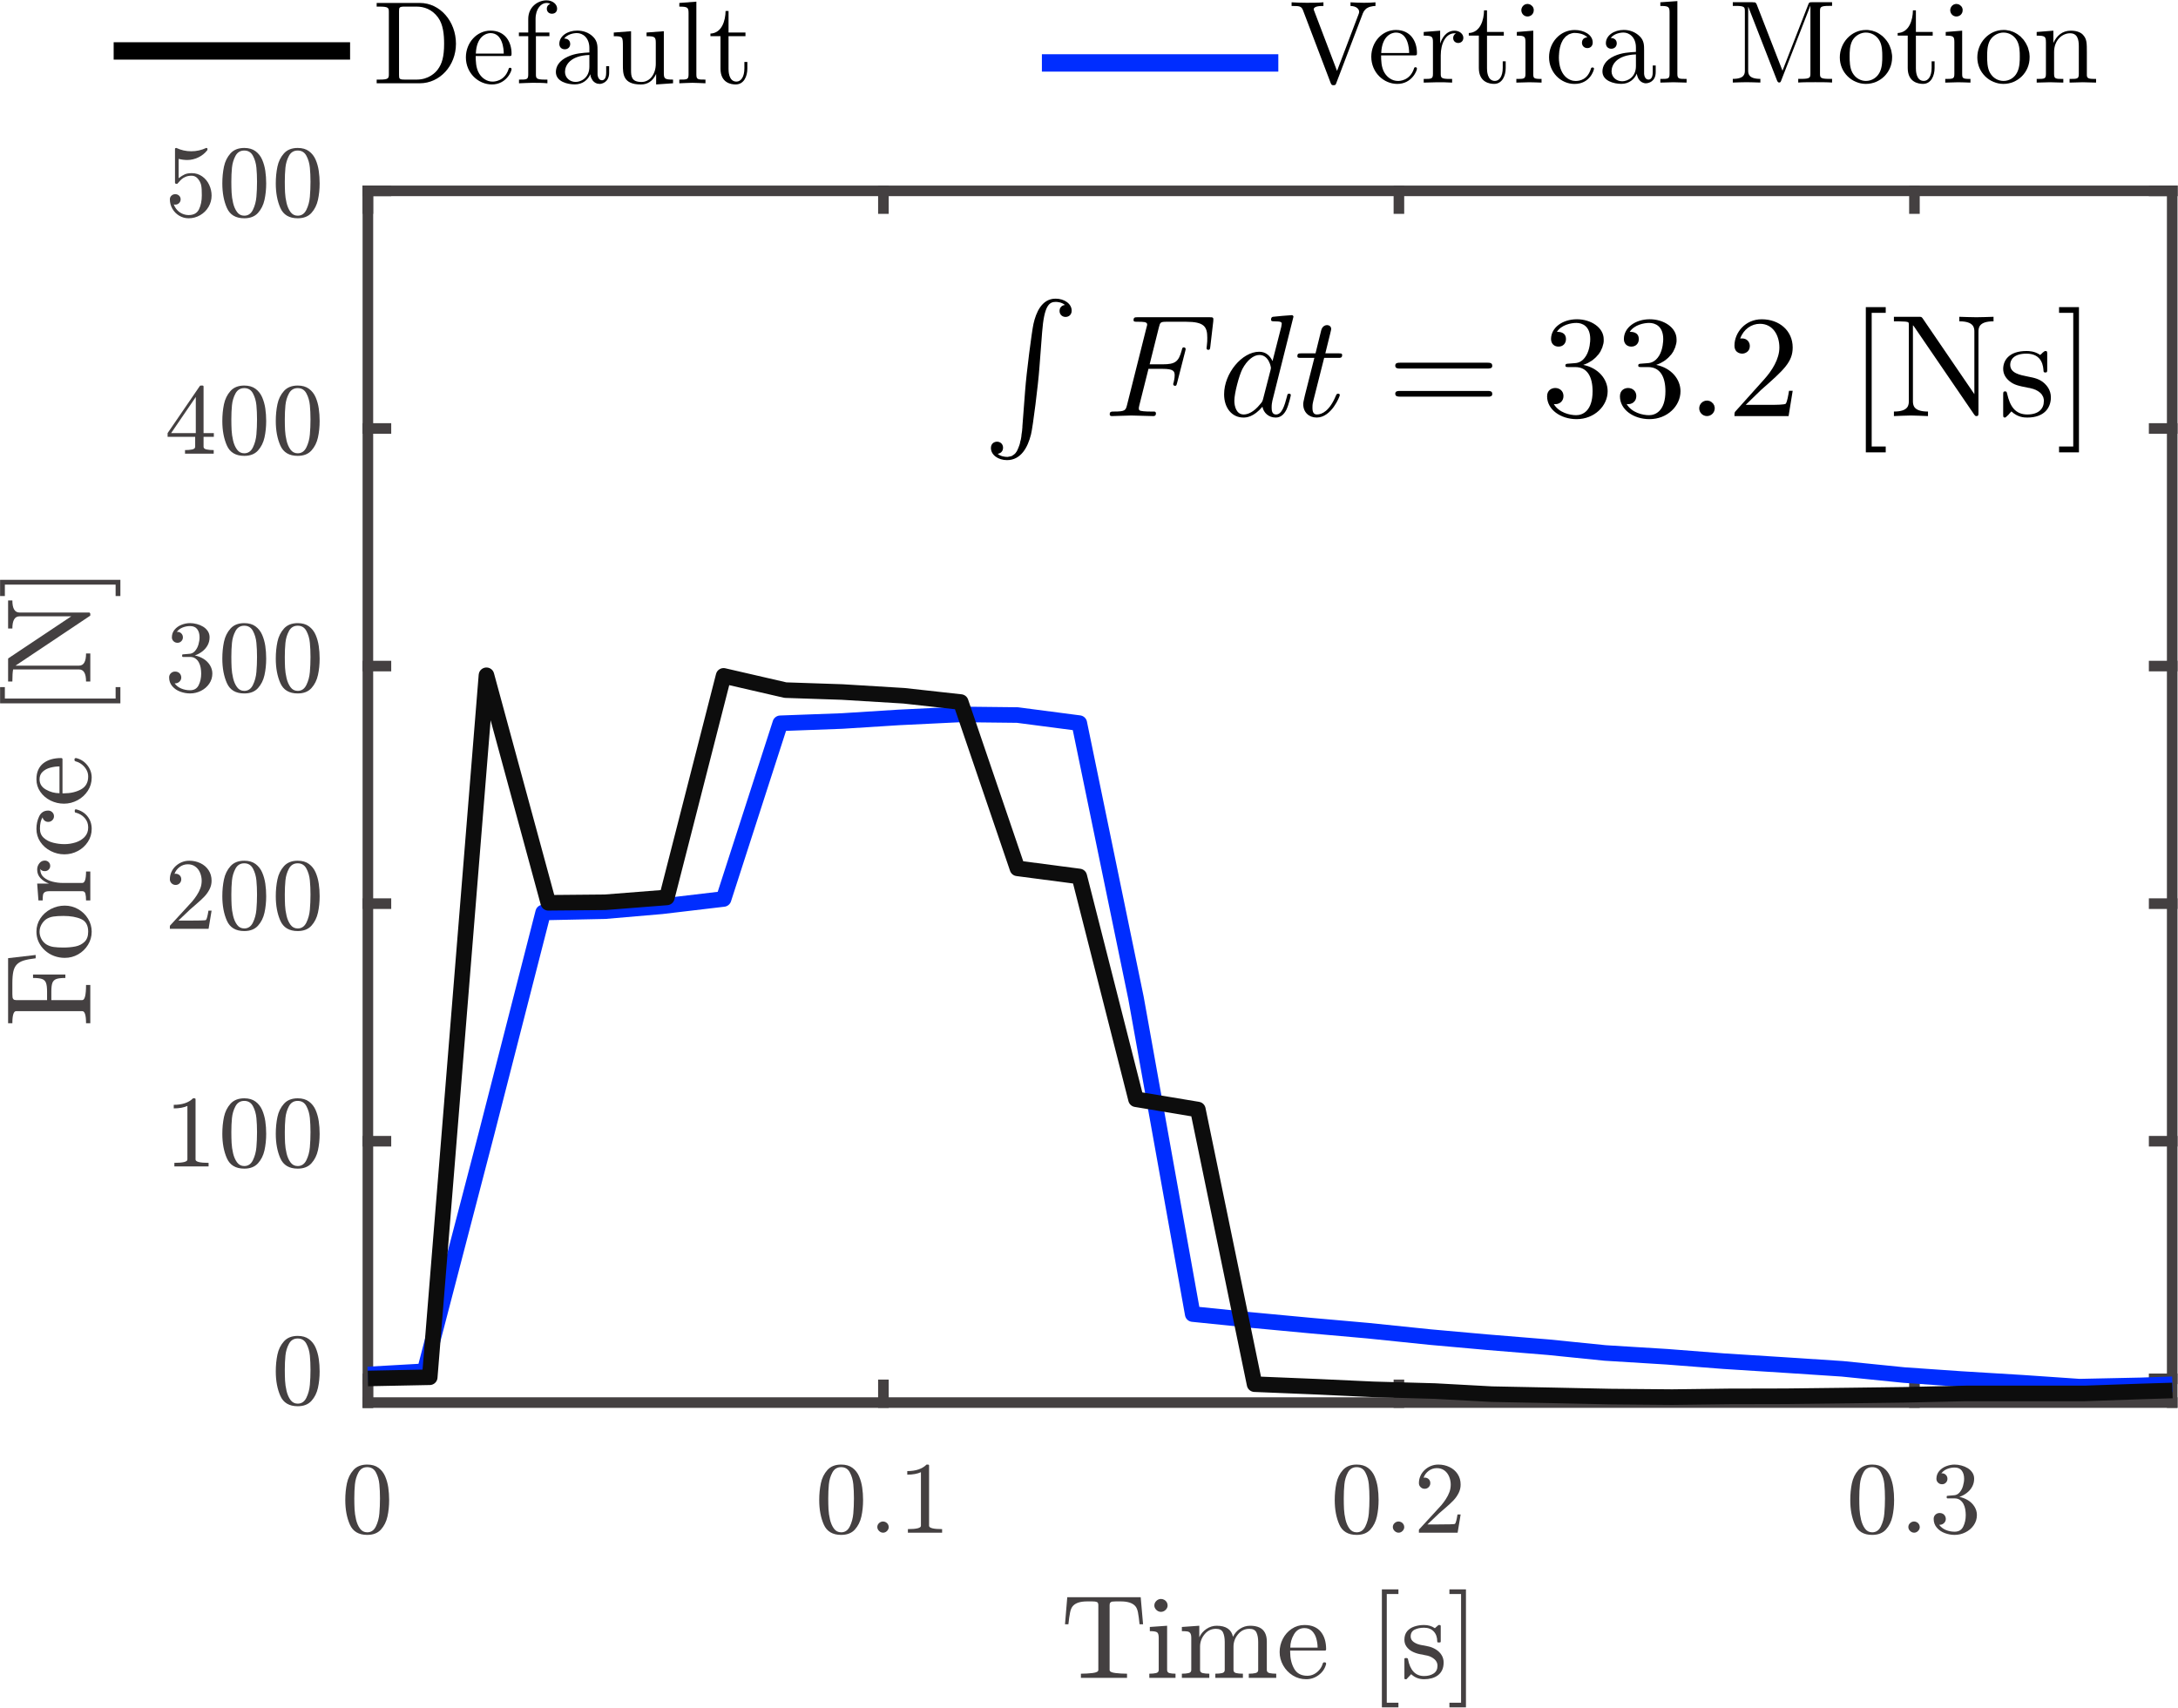 <?xml version="1.0" encoding="UTF-8" standalone="no"?>
<!-- Created with Inkscape (http://www.inkscape.org/) -->

<svg
   xmlns:ns0="http://www.iki.fi/pav/software/textext/"
   xmlns:dc="http://purl.org/dc/elements/1.1/"
   xmlns:cc="http://creativecommons.org/ns#"
   xmlns:rdf="http://www.w3.org/1999/02/22-rdf-syntax-ns#"
   xmlns:svg="http://www.w3.org/2000/svg"
   xmlns="http://www.w3.org/2000/svg"
   xmlns:sodipodi="http://sodipodi.sourceforge.net/DTD/sodipodi-0.dtd"
   xmlns:inkscape="http://www.inkscape.org/namespaces/inkscape"
   width="212.919mm"
   height="166.973mm"
   viewBox="0 0 212.919 166.973"
   version="1.1"
   id="svg1408"
   sodipodi:docname="impulsecompare31.svg"
   inkscape:version="0.92.3 (2405546, 2018-03-11)">
  <sodipodi:namedview
     id="base"
     pagecolor="#ffffff"
     bordercolor="#666666"
     borderopacity="1.0"
     inkscape:pageopacity="0.0"
     inkscape:pageshadow="2"
     inkscape:zoom="0.49497475"
     inkscape:cx="254.78675"
     inkscape:cy="412.59886"
     inkscape:document-units="mm"
     inkscape:current-layer="content"
     showgrid="false"
     fit-margin-top="0"
     fit-margin-left="0"
     fit-margin-right="0"
     fit-margin-bottom="0"
     inkscape:window-width="1920"
     inkscape:window-height="1137"
     inkscape:window-x="-8"
     inkscape:window-y="-8"
     inkscape:window-maximized="1" />
  <defs
     id="defs1402" />
  <g
     transform="translate(64.33,14.675)"
     id="layer1"
     inkscape:groupmode="layer"
     inkscape:label="Layer 1">
    <g
       id="g1317"
       inkscape:label="ink_ext_XXXXXX"
       transform="matrix(0.358,0,0,-0.358,-32.922,87.09)">
      <g
         id="g1319"
         transform="scale(0.1)">
        <g
           id="g1637"
           inkscape:label="ink_ext_XXXXXX"
           transform="matrix(28.183,0,0,28.183,-636.396,-3090.613)">
          <g
             id="g1639"
             transform="scale(0.1)">
            <g
               id="g1914"
               inkscape:label="ink_ext_XXXXXX"
               transform="matrix(12.748,0,0,12.748,-209.24,-489.081)">
              <g
                 id="g1916"
                 transform="matrix(0.1,0,0,0.1,34.162,1.687)">
                <path
                   d="M 35.067,951.905 H 1406.446"
                   style="fill:none;stroke:#444041;stroke-width:8.049;stroke-linecap:square;stroke-linejoin:round;stroke-miterlimit:10;stroke-dasharray:none;stroke-opacity:1"
                   id="path1924"
                   inkscape:connector-curvature="0" />
                <path
                   d="M 35.067,1873.1 H 1406.446"
                   style="fill:none;stroke:#444041;stroke-width:8.049;stroke-linecap:square;stroke-linejoin:round;stroke-miterlimit:10;stroke-dasharray:none;stroke-opacity:1"
                   id="path1926"
                   inkscape:connector-curvature="0" />
                <path
                   d="m 35.067,951.905 v 13.459"
                   style="fill:none;stroke:#444041;stroke-width:8.049;stroke-linecap:square;stroke-linejoin:round;stroke-miterlimit:10;stroke-dasharray:none;stroke-opacity:1"
                   id="path1928"
                   inkscape:connector-curvature="0" />
                <path
                   d="m 426.892,951.905 v 13.459"
                   style="fill:none;stroke:#444041;stroke-width:8.049;stroke-linecap:square;stroke-linejoin:round;stroke-miterlimit:10;stroke-dasharray:none;stroke-opacity:1"
                   id="path1930"
                   inkscape:connector-curvature="0" />
                <path
                   d="m 818.708,951.905 v 13.459"
                   style="fill:none;stroke:#444041;stroke-width:8.049;stroke-linecap:square;stroke-linejoin:round;stroke-miterlimit:10;stroke-dasharray:none;stroke-opacity:1"
                   id="path1932"
                   inkscape:connector-curvature="0" />
                <path
                   d="m 1210.536,951.905 v 13.459"
                   style="fill:none;stroke:#444041;stroke-width:8.049;stroke-linecap:square;stroke-linejoin:round;stroke-miterlimit:10;stroke-dasharray:none;stroke-opacity:1"
                   id="path1934"
                   inkscape:connector-curvature="0" />
                <path
                   d="m 35.067,1873.1 v -13.455"
                   style="fill:none;stroke:#444041;stroke-width:8.049;stroke-linecap:square;stroke-linejoin:round;stroke-miterlimit:10;stroke-dasharray:none;stroke-opacity:1"
                   id="path1936"
                   inkscape:connector-curvature="0" />
                <path
                   d="m 426.892,1873.1 v -13.455"
                   style="fill:none;stroke:#444041;stroke-width:8.049;stroke-linecap:square;stroke-linejoin:round;stroke-miterlimit:10;stroke-dasharray:none;stroke-opacity:1"
                   id="path1938"
                   inkscape:connector-curvature="0" />
                <path
                   d="m 818.708,1873.1 v -13.455"
                   style="fill:none;stroke:#444041;stroke-width:8.049;stroke-linecap:square;stroke-linejoin:round;stroke-miterlimit:10;stroke-dasharray:none;stroke-opacity:1"
                   id="path1940"
                   inkscape:connector-curvature="0" />
                <path
                   d="m 1210.536,1873.1 v -13.455"
                   style="fill:none;stroke:#444041;stroke-width:8.049;stroke-linecap:square;stroke-linejoin:round;stroke-miterlimit:10;stroke-dasharray:none;stroke-opacity:1"
                   id="path1942"
                   inkscape:connector-curvature="0" />
                <path
                   d="m 34.563,851.324 c -6.479,0 -10.876,2.617 -13.19,7.851 -2.32,5.234 -3.482,11.437 -3.482,18.603 0,4.545 0.413,8.795 1.238,12.752 0.828,3.96 2.482,7.327 4.955,10.097 2.476,2.773 5.968,4.159 10.479,4.159 3.489,0 6.346,-0.825 8.568,-2.477 2.222,-1.651 3.905,-3.8 5.047,-6.449 1.143,-2.648 1.937,-5.483 2.384,-8.505 0.441,-3.025 0.664,-6.215 0.664,-9.576 0,-4.427 -0.429,-8.587 -1.286,-12.478 -0.857,-3.898 -2.508,-7.2 -4.949,-9.914 -2.448,-2.707 -5.924,-4.062 -10.428,-4.062 z m 0,1.963 c 2.917,0 5.108,1.48 6.568,4.439 1.46,2.96 2.349,6.247 2.663,9.864 0.318,3.614 0.476,7.443 0.476,11.49 0,3.867 -0.158,7.449 -0.476,10.752 -0.314,3.3 -1.187,6.29 -2.613,8.973 -1.431,2.679 -3.637,4.019 -6.618,4.019 -2.987,0 -5.209,-1.355 -6.67,-4.069 -1.457,-2.707 -2.349,-5.698 -2.67,-8.973 -0.318,-3.268 -0.476,-6.835 -0.476,-10.702 0,-2.925 0.067,-5.667 0.197,-8.225 0.127,-2.551 0.505,-5.184 1.139,-7.895 0.636,-2.713 1.632,-5 3,-6.866 1.364,-1.873 3.191,-2.807 5.479,-2.807"
                   style="fill:#444041;fill-opacity:1;fill-rule:nonzero;stroke:none;stroke-width:0.805"
                   id="path1944"
                   inkscape:connector-curvature="0" />
                <path
                   d="m 394.775,851.324 c -6.473,0 -10.869,2.617 -13.19,7.851 -2.314,5.234 -3.473,11.437 -3.473,18.603 0,4.545 0.413,8.795 1.238,12.752 0.822,3.96 2.475,7.327 4.955,10.097 2.473,2.773 5.965,4.159 10.47,4.159 3.495,0 6.352,-0.825 8.578,-2.477 2.222,-1.651 3.904,-3.8 5.044,-6.449 1.143,-2.648 1.937,-5.483 2.378,-8.505 0.447,-3.025 0.67,-6.215 0.67,-9.576 0,-4.427 -0.429,-8.587 -1.286,-12.478 -0.857,-3.898 -2.508,-7.2 -4.956,-9.914 -2.441,-2.707 -5.917,-4.062 -10.428,-4.062 z m 0,1.963 c 2.921,0 5.114,1.48 6.578,4.439 1.457,2.96 2.345,6.247 2.663,9.864 0.318,3.614 0.476,7.443 0.476,11.49 0,3.867 -0.158,7.449 -0.476,10.752 -0.318,3.3 -1.191,6.29 -2.622,8.973 -1.425,2.679 -3.632,4.019 -6.619,4.019 -2.981,0 -5.203,-1.355 -6.66,-4.069 -1.464,-2.707 -2.356,-5.698 -2.67,-8.973 -0.318,-3.268 -0.476,-6.835 -0.476,-10.702 0,-2.925 0.064,-5.667 0.187,-8.225 0.13,-2.551 0.514,-5.184 1.146,-7.895 0.635,-2.713 1.635,-5 3,-6.866 1.364,-1.873 3.19,-2.807 5.473,-2.807"
                   style="fill:#444041;fill-opacity:1;fill-rule:nonzero;stroke:none;stroke-width:0.805"
                   id="path1946"
                   inkscape:connector-curvature="0" />
                <path
                   d="m 422.269,857.305 c 0,1.187 0.445,2.184 1.337,2.991 0.885,0.81 1.901,1.215 3.048,1.215 0.698,0 1.393,-0.187 2.089,-0.561 0.698,-0.377 1.241,-0.904 1.622,-1.586 0.381,-0.686 0.571,-1.371 0.571,-2.059 0,-1.119 -0.428,-2.116 -1.286,-2.991 -0.857,-0.873 -1.857,-1.309 -2.996,-1.309 -1.147,0 -2.163,0.436 -3.048,1.309 -0.892,0.875 -1.337,1.872 -1.337,2.991"
                   style="fill:#444041;fill-opacity:1;fill-rule:nonzero;stroke:none;stroke-width:0.805"
                   id="path1948"
                   inkscape:connector-curvature="0" />
                <path
                   d="m 445.51,853.006 v 2.71 c 6.603,0 9.904,0.842 9.904,2.524 v 40.754 c -2.73,-1.249 -6.19,-1.872 -10.38,-1.872 v 2.71 c 6.479,0 11.368,1.651 14.666,4.954 h 1.146 c 0.187,0 0.362,-0.062 0.523,-0.187 0.159,-0.125 0.238,-0.281 0.238,-0.467 v -45.892 c 0,-1.683 3.302,-2.524 9.905,-2.524 v -2.71 h -26.002"
                   style="fill:#444041;fill-opacity:1;fill-rule:nonzero;stroke:none;stroke-width:0.805"
                   id="path1950"
                   inkscape:connector-curvature="0" />
                <path
                   d="m 786.599,851.324 c -6.477,0 -10.873,2.617 -13.19,7.851 -2.316,5.234 -3.478,11.437 -3.478,18.603 0,4.545 0.414,8.795 1.243,12.752 0.821,3.96 2.47,7.327 4.949,10.097 2.479,2.773 5.965,4.159 10.475,4.159 3.494,0 6.355,-0.825 8.574,-2.477 2.219,-1.651 3.909,-3.8 5.047,-6.449 1.146,-2.648 1.934,-5.483 2.381,-8.505 0.439,-3.025 0.666,-6.215 0.666,-9.576 0,-4.427 -0.431,-8.587 -1.284,-12.478 -0.861,-3.898 -2.511,-7.2 -4.957,-9.914 -2.438,-2.707 -5.916,-4.062 -10.427,-4.062 z m 0,1.963 c 2.918,0 5.112,1.48 6.575,4.439 1.463,2.96 2.349,6.247 2.666,9.864 0.317,3.614 0.471,7.443 0.471,11.49 0,3.867 -0.154,7.449 -0.471,10.752 -0.317,3.3 -1.195,6.29 -2.625,8.973 -1.422,2.679 -3.633,4.019 -6.615,4.019 -2.982,0 -5.201,-1.355 -6.664,-4.069 -1.463,-2.707 -2.349,-5.698 -2.666,-8.973 -0.325,-3.268 -0.479,-6.835 -0.479,-10.702 0,-2.925 0.065,-5.667 0.187,-8.225 0.13,-2.551 0.512,-5.184 1.146,-7.895 0.642,-2.713 1.633,-5 3.007,-6.866 1.357,-1.873 3.186,-2.807 5.469,-2.807"
                   style="fill:#444041;fill-opacity:1;fill-rule:nonzero;stroke:none;stroke-width:0.805"
                   id="path1952"
                   inkscape:connector-curvature="0" />
                <path
                   d="m 814.092,857.305 c 0,1.187 0.447,2.184 1.333,2.991 0.886,0.81 1.902,1.215 3.047,1.215 0.699,0 1.398,-0.187 2.097,-0.561 0.699,-0.377 1.235,-0.904 1.617,-1.586 0.382,-0.686 0.577,-1.371 0.577,-2.059 0,-1.119 -0.431,-2.116 -1.292,-2.991 -0.853,-0.873 -1.853,-1.309 -2.999,-1.309 -1.146,0 -2.162,0.436 -3.047,1.309 -0.886,0.875 -1.333,1.872 -1.333,2.991"
                   style="fill:#444041;fill-opacity:1;fill-rule:nonzero;stroke:none;stroke-width:0.805"
                   id="path1954"
                   inkscape:connector-curvature="0" />
                <path
                   d="m 833.904,853.006 v 2.056 c 0,0.124 0.057,0.281 0.187,0.467 l 12.288,13.366 c 1.902,1.994 3.429,3.661 4.567,5 1.146,1.34 2.292,2.882 3.438,4.63 1.138,1.742 2.04,3.517 2.706,5.325 0.666,1.804 1,3.704 1,5.698 0,2.122 -0.414,4.166 -1.235,6.125 -0.821,1.963 -2.032,3.521 -3.616,4.673 -1.585,1.153 -3.494,1.729 -5.713,1.729 -2.292,0 -4.356,-0.685 -6.192,-2.059 -1.845,-1.367 -3.145,-3.112 -3.901,-5.234 0.252,0.065 0.536,0.097 0.853,0.097 1.203,0 2.219,-0.389 3.048,-1.165 0.821,-0.782 1.235,-1.795 1.235,-3.04 0,-1.184 -0.414,-2.196 -1.235,-3.038 -0.829,-0.841 -1.845,-1.262 -3.048,-1.262 -1.211,0 -2.243,0.42 -3.096,1.262 -0.862,0.841 -1.284,1.854 -1.284,3.038 0,1.931 0.382,3.754 1.146,5.467 0.756,1.716 1.837,3.228 3.234,4.533 1.398,1.308 2.982,2.321 4.762,3.04 1.772,0.714 3.649,1.072 5.615,1.072 3.048,0 5.876,-0.623 8.476,-1.869 2.609,-1.246 4.673,-3.022 6.193,-5.328 1.528,-2.305 2.284,-4.985 2.284,-8.041 0,-2.24 -0.504,-4.374 -1.52,-6.399 -1.016,-2.025 -2.3,-3.863 -3.86,-5.514 -1.552,-1.651 -3.568,-3.536 -6.046,-5.655 -2.479,-2.115 -4.096,-3.517 -4.86,-4.206 l -8.948,-8.505 h 7.615 c 3.746,0 6.875,0.031 9.386,0.097 2.503,0.059 3.82,0.183 3.95,0.371 0.634,0.623 1.268,2.991 1.902,7.106 h 2.381 l -2.284,-13.836 h -29.427"
                   style="fill:#444041;fill-opacity:1;fill-rule:nonzero;stroke:none;stroke-width:0.805"
                   id="path1956"
                   inkscape:connector-curvature="0" />
                <path
                   d="m 1178.419,851.324 c -6.469,0 -10.865,2.617 -13.19,7.851 -2.316,5.234 -3.47,11.437 -3.47,18.603 0,4.545 0.406,8.795 1.235,12.752 0.829,3.96 2.478,7.327 4.957,10.097 2.47,2.773 5.965,4.159 10.467,4.159 3.495,0 6.355,-0.825 8.573,-2.477 2.227,-1.651 3.909,-3.8 5.047,-6.449 1.146,-2.648 1.934,-5.483 2.381,-8.505 0.447,-3.025 0.666,-6.215 0.666,-9.576 0,-4.427 -0.431,-8.587 -1.284,-12.478 -0.853,-3.898 -2.511,-7.2 -4.957,-9.914 -2.438,-2.707 -5.916,-4.062 -10.426,-4.062 z m 0,1.963 c 2.926,0 5.112,1.48 6.574,4.439 1.463,2.96 2.349,6.247 2.665,9.864 0.317,3.614 0.479,7.443 0.479,11.49 0,3.867 -0.163,7.449 -0.479,10.752 -0.317,3.3 -1.187,6.29 -2.625,8.973 -1.422,2.679 -3.624,4.019 -6.615,4.019 -2.982,0 -5.201,-1.355 -6.664,-4.069 -1.463,-2.707 -2.349,-5.698 -2.665,-8.973 -0.317,-3.268 -0.48,-6.835 -0.48,-10.702 0,-2.925 0.064,-5.667 0.187,-8.225 0.13,-2.551 0.52,-5.184 1.146,-7.895 0.642,-2.713 1.642,-5 3.007,-6.866 1.365,-1.873 3.186,-2.807 5.469,-2.807"
                   style="fill:#444041;fill-opacity:1;fill-rule:nonzero;stroke:none;stroke-width:0.805"
                   id="path1958"
                   inkscape:connector-curvature="0" />
                <path
                   d="m 1205.912,857.305 c 0,1.187 0.447,2.184 1.341,2.991 0.886,0.81 1.902,1.215 3.047,1.215 0.699,0 1.398,-0.187 2.088,-0.561 0.699,-0.377 1.235,-0.904 1.617,-1.586 0.382,-0.686 0.577,-1.371 0.577,-2.059 0,-1.119 -0.431,-2.116 -1.292,-2.991 -0.853,-0.873 -1.853,-1.309 -2.991,-1.309 -1.146,0 -2.162,0.436 -3.047,1.309 -0.894,0.875 -1.341,1.872 -1.341,2.991"
                   style="fill:#444041;fill-opacity:1;fill-rule:nonzero;stroke:none;stroke-width:0.805"
                   id="path1960"
                   inkscape:connector-curvature="0" />
                <path
                   d="m 1229.341,858.987 c 1.276,-1.742 2.958,-3.05 5.055,-3.926 2.088,-0.873 4.315,-1.308 6.664,-1.308 3.112,0 5.299,1.293 6.566,3.875 1.276,2.589 1.91,5.502 1.91,8.739 0,1.495 -0.13,2.978 -0.382,4.446 -0.252,1.464 -0.715,2.816 -1.382,4.063 -0.666,1.246 -1.552,2.259 -2.666,3.037 -1.105,0.776 -2.454,1.165 -4.047,1.165 h -5.331 c -0.447,0 -0.666,0.222 -0.666,0.658 v 0.747 c 0,0.377 0.219,0.564 0.666,0.564 l 4.38,0.371 c 1.837,0 3.381,0.685 4.616,2.056 1.235,1.374 2.146,3.041 2.714,5.004 0.577,1.96 0.861,3.813 0.861,5.554 0,2.492 -0.585,4.537 -1.764,6.125 -1.178,1.589 -2.999,2.383 -5.477,2.383 -1.967,0 -3.868,-0.373 -5.713,-1.121 -1.845,-0.747 -3.308,-1.869 -4.38,-3.365 0.122,0 0.22,0.017 0.284,0.047 0.064,0.031 0.154,0.047 0.284,0.047 1.146,0 2.113,-0.405 2.901,-1.215 0.796,-0.807 1.186,-1.804 1.186,-2.991 0,-1.118 -0.39,-2.087 -1.186,-2.901 -0.788,-0.81 -1.755,-1.211 -2.901,-1.211 -1.203,0 -2.219,0.402 -3.047,1.211 -0.829,0.814 -1.244,1.783 -1.244,2.901 0,2.244 0.683,4.187 2.048,5.838 1.373,1.652 3.129,2.898 5.29,3.739 2.162,0.841 4.315,1.265 6.477,1.265 1.65,0 3.364,-0.234 5.144,-0.701 1.772,-0.467 3.381,-1.137 4.803,-2.01 1.43,-0.875 2.609,-1.994 3.527,-3.361 0.926,-1.374 1.381,-2.932 1.381,-4.68 0,-2.177 -0.488,-4.184 -1.479,-6.022 -0.984,-1.838 -2.349,-3.427 -4.088,-4.767 -1.747,-1.34 -3.633,-2.355 -5.664,-3.04 2.276,-0.433 4.454,-1.274 6.518,-2.524 2.064,-1.243 3.714,-2.863 4.957,-4.857 1.235,-1.994 1.853,-4.113 1.853,-6.359 0,-2.866 -0.796,-5.452 -2.381,-7.758 -1.593,-2.305 -3.681,-4.112 -6.29,-5.42 -2.6,-1.309 -5.364,-1.963 -8.281,-1.963 -2.47,0 -4.957,0.451 -7.428,1.352 -2.479,0.907 -4.51,2.293 -6.095,4.166 -1.593,1.866 -2.381,4.078 -2.381,6.633 0,1.309 0.439,2.383 1.325,3.225 0.894,0.841 1.975,1.262 3.251,1.262 0.886,0 1.674,-0.187 2.373,-0.561 0.699,-0.374 1.26,-0.916 1.674,-1.636 0.406,-0.716 0.618,-1.48 0.618,-2.29 0,-1.243 -0.463,-2.303 -1.382,-3.178 -0.926,-0.873 -2.015,-1.309 -3.283,-1.309 h -0.39"
                   style="fill:#444041;fill-opacity:1;fill-rule:nonzero;stroke:none;stroke-width:0.805"
                   id="path1962"
                   inkscape:connector-curvature="0" />
                <path
                   d="m 577.012,742.623 v 3.175 c 3.048,0 6.014,0.171 8.907,0.514 2.885,0.343 4.332,1.106 4.332,2.293 v 49.35 c 0,1.246 -0.366,2.025 -1.089,2.336 -0.731,0.312 -1.894,0.467 -3.478,0.467 h -3.909 c -5.014,0 -8.566,-1.09 -10.662,-3.271 -1.081,-1.062 -1.861,-2.773 -2.332,-5.138 -0.48,-2.371 -0.902,-5.362 -1.284,-8.973 h -2.576 l 1.715,20.56 h 55.814 l 1.804,-20.56 h -2.665 c -0.382,3.86 -0.796,6.91 -1.235,9.157 -0.455,2.24 -1.211,3.891 -2.292,4.954 -2.154,2.181 -5.746,3.271 -10.76,3.271 h -3.811 c -1.138,0 -2.015,-0.046 -2.617,-0.143 -0.609,-0.091 -1.097,-0.34 -1.479,-0.748 -0.374,-0.402 -0.569,-1.041 -0.569,-1.913 v -49.35 c 0,-1.187 1.446,-1.95 4.331,-2.293 2.885,-0.343 5.859,-0.514 8.907,-0.514 v -3.175 h -35.05"
                   style="fill:#444041;fill-opacity:1;fill-rule:nonzero;stroke:none;stroke-width:0.805"
                   id="path1964"
                   inkscape:connector-curvature="0" />
                <path
                   d="m 629.006,742.623 v 3.175 c 2.032,0 3.73,0.156 5.095,0.467 1.365,0.315 2.048,1.094 2.048,2.34 v 24.488 c 0,2.305 -0.463,3.723 -1.382,4.253 -0.926,0.53 -2.714,0.798 -5.38,0.798 v 3.175 l 13.141,0.935 v -33.648 c 0,-1.246 0.585,-2.025 1.764,-2.34 1.17,-0.312 2.714,-0.467 4.616,-0.467 v -3.175 z m 3.811,55.048 c 0,1.309 0.504,2.461 1.52,3.458 1.016,0.997 2.194,1.495 3.527,1.495 0.829,0 1.65,-0.218 2.479,-0.651 0.821,-0.436 1.455,-1.044 1.902,-1.826 0.447,-0.776 0.666,-1.602 0.666,-2.477 0,-1.243 -0.504,-2.365 -1.52,-3.362 -1.016,-0.997 -2.194,-1.495 -3.527,-1.495 -1.333,0 -2.511,0.498 -3.527,1.495 -1.016,0.997 -1.52,2.119 -1.52,3.362"
                   style="fill:#444041;fill-opacity:1;fill-rule:nonzero;stroke:none;stroke-width:0.805"
                   id="path1966"
                   inkscape:connector-curvature="0" />
                <path
                   d="m 653.744,742.623 v 3.175 c 2.032,0 3.73,0.156 5.095,0.467 1.365,0.315 2.048,1.094 2.048,2.34 v 24.488 c 0,1.62 -0.252,2.788 -0.764,3.505 -0.504,0.714 -1.219,1.15 -2.145,1.305 -0.918,0.159 -2.332,0.24 -4.234,0.24 v 3.175 l 13.238,0.935 v -8.789 c 1.203,2.62 3.015,4.739 5.42,6.359 2.414,1.62 5.022,2.43 7.818,2.43 7.046,0 11.174,-2.804 12.377,-8.412 1.211,2.552 2.982,4.592 5.331,6.119 2.349,1.527 4.925,2.293 7.72,2.293 2.787,0 5.12,-0.439 6.997,-1.312 1.869,-0.869 3.283,-2.209 4.234,-4.019 0.959,-1.807 1.43,-4.05 1.43,-6.73 v -21.587 c 0,-1.246 0.683,-2.025 2.048,-2.34 1.365,-0.312 3.072,-0.467 5.104,-0.467 v -3.175 h -20.861 v 3.175 c 2.032,0 3.73,0.156 5.096,0.467 1.365,0.315 2.048,1.094 2.048,2.34 v 21.313 c 0,2.991 -0.447,5.402 -1.333,7.237 -0.894,1.838 -2.674,2.757 -5.339,2.757 -3.495,0 -6.38,-1.386 -8.663,-4.159 -2.292,-2.77 -3.429,-5.901 -3.429,-9.39 v -17.758 c 0,-1.246 0.666,-2.025 2.007,-2.34 1.325,-0.312 3.039,-0.467 5.136,-0.467 v -3.175 h -20.951 v 3.175 c 2.089,0 3.803,0.156 5.144,0.467 1.333,0.315 1.999,1.094 1.999,2.34 v 21.313 c 0,2.925 -0.431,5.324 -1.284,7.194 -0.861,1.866 -2.657,2.801 -5.388,2.801 -3.486,0 -6.379,-1.386 -8.663,-4.159 -2.284,-2.77 -3.421,-5.901 -3.421,-9.39 v -17.758 c 0,-1.246 0.658,-2.025 1.991,-2.34 1.333,-0.312 3.015,-0.467 5.047,-0.467 v -3.175 h -20.853"
                   style="fill:#444041;fill-opacity:1;fill-rule:nonzero;stroke:none;stroke-width:0.805"
                   id="path1968"
                   inkscape:connector-curvature="0" />
                <path
                   d="m 748.233,741.592 c -3.738,0 -7.151,0.969 -10.231,2.904 -3.08,1.929 -5.51,4.483 -7.29,7.661 -1.78,3.178 -2.666,6.543 -2.666,10.091 0,3.555 0.804,6.904 2.43,10.051 1.617,3.147 3.877,5.683 6.761,7.614 2.893,1.935 6.111,2.901 9.671,2.901 2.852,0 5.315,-0.452 7.379,-1.358 2.056,-0.9 3.755,-2.178 5.096,-3.829 1.333,-1.648 2.332,-3.583 2.999,-5.795 0.666,-2.212 1,-4.661 1,-7.34 0,-0.745 -0.284,-1.118 -0.861,-1.118 h -26.477 v -1.028 c 0,-4.922 1.016,-9.175 3.048,-12.761 2.032,-3.58 5.364,-5.371 10.004,-5.371 1.837,0 3.551,0.421 5.144,1.262 1.585,0.844 2.966,1.978 4.145,3.411 1.17,1.43 1.983,2.988 2.43,4.67 0.057,0.19 0.171,0.377 0.333,0.564 0.154,0.187 0.333,0.28 0.52,0.28 h 0.853 c 0.577,0 0.861,-0.405 0.861,-1.215 -0.829,-3.365 -2.666,-6.138 -5.526,-8.318 -2.861,-2.184 -6.063,-3.274 -9.622,-3.274 z m -12.093,24.024 h 20.764 c 0,2.24 -0.317,4.514 -0.959,6.82 -0.626,2.309 -1.69,4.225 -3.186,5.748 -1.495,1.527 -3.446,2.29 -5.851,2.29 -3.429,0 -6.087,-1.589 -7.956,-4.767 -1.877,-3.178 -2.812,-6.543 -2.812,-10.091"
                   style="fill:#444041;fill-opacity:1;fill-rule:nonzero;stroke:none;stroke-width:0.805"
                   id="path1970"
                   inkscape:connector-curvature="0" />
                <path
                   d="m 805.762,720.191 v 89.727 h 12.572 v -3.555 h -8.85 v -82.621 h 8.85 v -3.552 h -12.572"
                   style="fill:#444041;fill-opacity:1;fill-rule:nonzero;stroke:none;stroke-width:0.805"
                   id="path1972"
                   inkscape:connector-curvature="0" />
                <path
                   d="m 822.885,742.34 v 14.674 c 0,0.439 0.252,0.657 0.764,0.657 h 1.138 c 0.382,0 0.634,-0.218 0.764,-0.657 1.65,-8.661 5.746,-12.992 12.288,-12.992 2.853,0 5.266,0.639 7.233,1.919 1.967,1.277 2.958,3.256 2.958,5.935 0,1.929 -0.764,3.564 -2.284,4.904 -1.528,1.34 -3.34,2.259 -5.437,2.757 l -6.095,1.215 c -2.032,0.439 -3.885,1.109 -5.567,2.01 -1.682,0.907 -3.064,2.106 -4.145,3.602 -1.081,1.495 -1.617,3.24 -1.617,5.234 0,2.679 0.699,4.845 2.089,6.496 1.398,1.651 3.243,2.851 5.534,3.595 2.284,0.751 4.722,1.125 7.33,1.125 3.104,0 5.835,-0.81 8.184,-2.427 l 2.568,2.243 c 0,0.122 0.163,0.184 0.479,0.184 h 0.666 c 0.195,0 0.366,-0.078 0.528,-0.234 0.154,-0.156 0.236,-0.327 0.236,-0.514 v -11.683 c 0,-0.561 -0.252,-0.841 -0.764,-0.841 h -1.146 c -0.504,0 -0.756,0.28 -0.756,0.841 0,3.115 -0.886,5.62 -2.666,7.521 -1.78,1.901 -4.258,2.854 -7.428,2.854 -2.731,0 -5.095,-0.498 -7.095,-1.495 -1.999,-0.997 -2.999,-2.711 -2.999,-5.141 0,-1.682 0.715,-3.053 2.137,-4.116 1.43,-1.056 3.129,-1.804 5.095,-2.243 l 6.193,-1.212 c 2.032,-0.436 3.95,-1.215 5.762,-2.34 1.812,-1.122 3.243,-2.524 4.283,-4.206 1.048,-1.682 1.577,-3.583 1.577,-5.701 0,-2.181 -0.366,-4.066 -1.097,-5.652 -0.731,-1.592 -1.78,-2.916 -3.145,-3.972 -1.365,-1.059 -2.966,-1.841 -4.811,-2.34 -1.837,-0.498 -3.771,-0.748 -5.802,-0.748 -3.811,0 -7.086,1.28 -9.817,3.835 l -3.332,-3.552 c 0,-0.19 -0.154,-0.284 -0.479,-0.284 h -0.561 c -0.512,0 -0.764,0.249 -0.764,0.748"
                   style="fill:#444041;fill-opacity:1;fill-rule:nonzero;stroke:none;stroke-width:0.805"
                   id="path1974"
                   inkscape:connector-curvature="0" />
                <path
                   d="m 857.098,720.191 v 3.552 h 8.85 v 82.621 h -8.85 v 3.555 h 12.564 v -89.727 h -12.564"
                   style="fill:#444041;fill-opacity:1;fill-rule:nonzero;stroke:none;stroke-width:0.805"
                   id="path1976"
                   inkscape:connector-curvature="0" />
                <path
                   d="M 35.067,951.905 V 1873.1"
                   style="fill:none;stroke:#444041;stroke-width:8.049;stroke-linecap:square;stroke-linejoin:round;stroke-miterlimit:10;stroke-dasharray:none;stroke-opacity:1"
                   id="path1978"
                   inkscape:connector-curvature="0" />
                <path
                   d="M 1406.446,951.905 V 1873.1"
                   style="fill:none;stroke:#444041;stroke-width:8.049;stroke-linecap:square;stroke-linejoin:round;stroke-miterlimit:10;stroke-dasharray:none;stroke-opacity:1"
                   id="path1980"
                   inkscape:connector-curvature="0" />
                <path
                   d="M 35.067,969.968 H 48.781"
                   style="fill:none;stroke:#444041;stroke-width:8.049;stroke-linecap:square;stroke-linejoin:round;stroke-miterlimit:10;stroke-dasharray:none;stroke-opacity:1"
                   id="path1982"
                   inkscape:connector-curvature="0" />
                <path
                   d="M 35.067,1150.597 H 48.781"
                   style="fill:none;stroke:#444041;stroke-width:8.049;stroke-linecap:square;stroke-linejoin:round;stroke-miterlimit:10;stroke-dasharray:none;stroke-opacity:1"
                   id="path1984"
                   inkscape:connector-curvature="0" />
                <path
                   d="M 35.067,1331.222 H 48.781"
                   style="fill:none;stroke:#444041;stroke-width:8.049;stroke-linecap:square;stroke-linejoin:round;stroke-miterlimit:10;stroke-dasharray:none;stroke-opacity:1"
                   id="path1986"
                   inkscape:connector-curvature="0" />
                <path
                   d="M 35.067,1511.848 H 48.781"
                   style="fill:none;stroke:#444041;stroke-width:8.049;stroke-linecap:square;stroke-linejoin:round;stroke-miterlimit:10;stroke-dasharray:none;stroke-opacity:1"
                   id="path1988"
                   inkscape:connector-curvature="0" />
                <path
                   d="M 35.067,1692.474 H 48.781"
                   style="fill:none;stroke:#444041;stroke-width:8.049;stroke-linecap:square;stroke-linejoin:round;stroke-miterlimit:10;stroke-dasharray:none;stroke-opacity:1"
                   id="path1990"
                   inkscape:connector-curvature="0" />
                <path
                   d="M 35.067,1873.1 H 48.781"
                   style="fill:none;stroke:#444041;stroke-width:8.049;stroke-linecap:square;stroke-linejoin:round;stroke-miterlimit:10;stroke-dasharray:none;stroke-opacity:1"
                   id="path1992"
                   inkscape:connector-curvature="0" />
                <path
                   d="M 1406.446,969.968 H 1392.736"
                   style="fill:none;stroke:#444041;stroke-width:8.049;stroke-linecap:square;stroke-linejoin:round;stroke-miterlimit:10;stroke-dasharray:none;stroke-opacity:1"
                   id="path1994"
                   inkscape:connector-curvature="0" />
                <path
                   d="M 1406.446,1150.597 H 1392.736"
                   style="fill:none;stroke:#444041;stroke-width:8.049;stroke-linecap:square;stroke-linejoin:round;stroke-miterlimit:10;stroke-dasharray:none;stroke-opacity:1"
                   id="path1996"
                   inkscape:connector-curvature="0" />
                <path
                   d="M 1406.446,1331.222 H 1392.736"
                   style="fill:none;stroke:#444041;stroke-width:8.049;stroke-linecap:square;stroke-linejoin:round;stroke-miterlimit:10;stroke-dasharray:none;stroke-opacity:1"
                   id="path1998"
                   inkscape:connector-curvature="0" />
                <path
                   d="M 1406.446,1511.848 H 1392.736"
                   style="fill:none;stroke:#444041;stroke-width:8.049;stroke-linecap:square;stroke-linejoin:round;stroke-miterlimit:10;stroke-dasharray:none;stroke-opacity:1"
                   id="path2000"
                   inkscape:connector-curvature="0" />
                <path
                   d="M 1406.446,1692.474 H 1392.736"
                   style="fill:none;stroke:#444041;stroke-width:8.049;stroke-linecap:square;stroke-linejoin:round;stroke-miterlimit:10;stroke-dasharray:none;stroke-opacity:1"
                   id="path2002"
                   inkscape:connector-curvature="0" />
                <path
                   d="M 1406.446,1873.1 H 1392.736"
                   style="fill:none;stroke:#444041;stroke-width:8.049;stroke-linecap:square;stroke-linejoin:round;stroke-miterlimit:10;stroke-dasharray:none;stroke-opacity:1"
                   id="path2004"
                   inkscape:connector-curvature="0" />
                <path
                   d="m -18.267,949.144 c -6.473,0 -10.869,2.617 -13.19,7.848 -2.314,5.237 -3.473,11.437 -3.473,18.603 0,4.548 0.413,8.798 1.239,12.755 0.825,3.96 2.476,7.325 4.955,10.097 2.473,2.77 5.965,4.156 10.47,4.156 3.495,0 6.355,-0.826 8.578,-2.477 2.219,-1.651 3.902,-3.801 5.047,-6.446 1.139,-2.648 1.933,-5.483 2.375,-8.509 0.447,-3.022 0.673,-6.215 0.673,-9.577 0,-4.424 -0.429,-8.583 -1.289,-12.477 -0.857,-3.895 -2.508,-7.201 -4.956,-9.911 -2.441,-2.708 -5.917,-4.063 -10.428,-4.063 z m 0,1.963 c 2.924,0 5.114,1.479 6.571,4.439 1.464,2.957 2.353,6.247 2.67,9.864 0.318,3.611 0.476,7.443 0.476,11.49 0,3.863 -0.158,7.446 -0.476,10.748 -0.317,3.303 -1.191,6.294 -2.622,8.973 -1.425,2.68 -3.632,4.019 -6.619,4.019 -2.981,0 -5.203,-1.355 -6.66,-4.065 -1.464,-2.708 -2.353,-5.699 -2.67,-8.973 -0.318,-3.272 -0.476,-6.838 -0.476,-10.702 0,-2.929 0.063,-5.671 0.19,-8.225 0.124,-2.551 0.508,-5.184 1.146,-7.894 0.632,-2.713 1.632,-5.004 2.997,-6.869 1.364,-1.869 3.191,-2.804 5.473,-2.804"
                   style="fill:#444041;fill-opacity:1;fill-rule:nonzero;stroke:none;stroke-width:0.805"
                   id="path2006"
                   inkscape:connector-curvature="0" />
                <path
                   d="m -112.007,1131.451 v 2.711 c 6.603,0 9.905,0.841 9.905,2.524 v 40.753 c -2.73,-1.249 -6.19,-1.872 -10.38,-1.872 v 2.71 c 6.475,0 11.364,1.651 14.665,4.954 h 1.143 c 0.193,0 0.368,-0.062 0.527,-0.187 0.158,-0.125 0.235,-0.278 0.235,-0.467 v -45.892 c 0,-1.683 3.302,-2.524 9.905,-2.524 v -2.711 h -26"
                   style="fill:#444041;fill-opacity:1;fill-rule:nonzero;stroke:none;stroke-width:0.805"
                   id="path2008"
                   inkscape:connector-curvature="0" />
                <path
                   d="m -58.894,1129.773 c -6.479,0 -10.876,2.614 -13.19,7.848 -2.32,5.234 -3.482,11.436 -3.482,18.603 0,4.545 0.413,8.798 1.239,12.752 0.828,3.96 2.482,7.328 4.955,10.097 2.476,2.773 5.968,4.159 10.479,4.159 3.489,0 6.346,-0.826 8.568,-2.477 2.222,-1.652 3.905,-3.801 5.047,-6.449 1.143,-2.649 1.937,-5.483 2.384,-8.505 0.441,-3.022 0.664,-6.215 0.664,-9.577 0,-4.427 -0.429,-8.587 -1.286,-12.478 -0.857,-3.897 -2.508,-7.2 -4.949,-9.913 -2.448,-2.708 -5.924,-4.06 -10.428,-4.06 z m 0,1.96 c 2.917,0 5.108,1.48 6.568,4.439 1.46,2.96 2.349,6.247 2.663,9.864 0.318,3.615 0.476,7.443 0.476,11.491 0,3.866 -0.158,7.449 -0.476,10.751 -0.314,3.299 -1.187,6.29 -2.613,8.973 -1.431,2.679 -3.637,4.019 -6.618,4.019 -2.987,0 -5.209,-1.355 -6.67,-4.068 -1.457,-2.708 -2.349,-5.699 -2.67,-8.973 -0.318,-3.268 -0.476,-6.836 -0.476,-10.702 0,-2.926 0.067,-5.667 0.197,-8.225 0.127,-2.551 0.505,-5.184 1.139,-7.894 0.636,-2.711 1.632,-5.001 3,-6.867 1.364,-1.869 3.191,-2.807 5.479,-2.807"
                   style="fill:#444041;fill-opacity:1;fill-rule:nonzero;stroke:none;stroke-width:0.805"
                   id="path2010"
                   inkscape:connector-curvature="0" />
                <path
                   d="m -18.267,1129.773 c -6.473,0 -10.869,2.614 -13.19,7.848 -2.314,5.234 -3.473,11.436 -3.473,18.603 0,4.545 0.413,8.798 1.239,12.752 0.825,3.96 2.476,7.328 4.955,10.097 2.473,2.773 5.965,4.159 10.47,4.159 3.495,0 6.355,-0.826 8.578,-2.477 2.219,-1.652 3.902,-3.801 5.047,-6.449 1.139,-2.649 1.933,-5.483 2.375,-8.505 0.447,-3.022 0.673,-6.215 0.673,-9.577 0,-4.427 -0.429,-8.587 -1.289,-12.478 -0.857,-3.897 -2.508,-7.2 -4.956,-9.913 -2.441,-2.708 -5.917,-4.06 -10.428,-4.06 z m 0,1.96 c 2.924,0 5.114,1.48 6.571,4.439 1.464,2.96 2.353,6.247 2.67,9.864 0.318,3.615 0.476,7.443 0.476,11.491 0,3.866 -0.158,7.449 -0.476,10.751 -0.317,3.299 -1.191,6.29 -2.622,8.973 -1.425,2.679 -3.632,4.019 -6.619,4.019 -2.981,0 -5.203,-1.355 -6.66,-4.068 -1.464,-2.708 -2.353,-5.699 -2.67,-8.973 -0.318,-3.268 -0.476,-6.836 -0.476,-10.702 0,-2.926 0.063,-5.667 0.19,-8.225 0.124,-2.551 0.508,-5.184 1.146,-7.894 0.632,-2.711 1.632,-5.001 2.997,-6.867 1.364,-1.869 3.191,-2.807 5.473,-2.807"
                   style="fill:#444041;fill-opacity:1;fill-rule:nonzero;stroke:none;stroke-width:0.805"
                   id="path2012"
                   inkscape:connector-curvature="0" />
                <path
                   d="m -115.432,1312.08 v 2.056 c 0,0.124 0.064,0.281 0.187,0.467 l 12.282,13.363 c 1.905,1.994 3.429,3.661 4.571,5 1.147,1.34 2.289,2.886 3.432,4.63 1.143,1.745 2.045,3.517 2.711,5.325 0.666,1.806 1,3.707 1,5.701 0,2.122 -0.412,4.163 -1.234,6.125 -0.826,1.963 -2.032,3.521 -3.622,4.67 -1.584,1.153 -3.489,1.729 -5.711,1.729 -2.289,0 -4.353,-0.685 -6.194,-2.056 -1.841,-1.368 -3.139,-3.112 -3.901,-5.234 0.254,0.062 0.536,0.096 0.853,0.096 1.207,0 2.223,-0.389 3.048,-1.168 0.826,-0.782 1.239,-1.795 1.239,-3.038 0,-1.183 -0.413,-2.196 -1.239,-3.04 -0.825,-0.842 -1.841,-1.262 -3.048,-1.262 -1.206,0 -2.235,0.42 -3.088,1.262 -0.857,0.845 -1.286,1.857 -1.286,3.04 0,1.929 0.377,3.752 1.139,5.468 0.761,1.713 1.842,3.225 3.234,4.533 1.4,1.309 2.987,2.322 4.769,3.038 1.774,0.717 3.647,1.072 5.612,1.072 3.048,0 5.872,-0.623 8.479,-1.866 2.604,-1.249 4.667,-3.025 6.191,-5.331 1.524,-2.302 2.285,-4.985 2.285,-8.038 0,-2.24 -0.508,-4.374 -1.524,-6.402 -1.016,-2.025 -2.301,-3.863 -3.857,-5.514 -1.555,-1.651 -3.571,-3.533 -6.047,-5.652 -2.476,-2.118 -4.095,-3.52 -4.857,-4.206 l -8.952,-8.505 h 7.619 c 3.746,0 6.873,0.03 9.381,0.096 2.505,0.06 3.825,0.18 3.956,0.37 0.631,0.62 1.266,2.991 1.901,7.107 h 2.381 l -2.285,-13.836 h -29.424"
                   style="fill:#444041;fill-opacity:1;fill-rule:nonzero;stroke:none;stroke-width:0.805"
                   id="path2014"
                   inkscape:connector-curvature="0" />
                <path
                   d="m -58.894,1310.397 c -6.479,0 -10.876,2.618 -13.19,7.848 -2.32,5.238 -3.482,11.437 -3.482,18.603 0,4.548 0.413,8.798 1.239,12.755 0.828,3.96 2.482,7.324 4.955,10.097 2.476,2.77 5.968,4.156 10.479,4.156 3.489,0 6.346,-0.825 8.568,-2.477 2.222,-1.651 3.905,-3.8 5.047,-6.449 1.143,-2.645 1.937,-5.483 2.384,-8.505 0.441,-3.022 0.664,-6.215 0.664,-9.576 0,-4.424 -0.429,-8.587 -1.286,-12.478 -0.857,-3.895 -2.508,-7.2 -4.949,-9.911 -2.448,-2.707 -5.924,-4.063 -10.428,-4.063 z m 0,1.963 c 2.917,0 5.108,1.48 6.568,4.437 1.46,2.96 2.349,6.25 2.663,9.867 0.318,3.611 0.476,7.443 0.476,11.49 0,3.864 -0.158,7.446 -0.476,10.749 -0.314,3.302 -1.187,6.293 -2.613,8.973 -1.431,2.679 -3.637,4.019 -6.618,4.019 -2.987,0 -5.209,-1.355 -6.67,-4.066 -1.457,-2.707 -2.349,-5.698 -2.67,-8.973 -0.318,-3.271 -0.476,-6.838 -0.476,-10.702 0,-2.929 0.067,-5.67 0.197,-8.225 0.127,-2.551 0.505,-5.184 1.139,-7.898 0.636,-2.71 1.632,-5 3,-6.866 1.364,-1.869 3.191,-2.804 5.479,-2.804"
                   style="fill:#444041;fill-opacity:1;fill-rule:nonzero;stroke:none;stroke-width:0.805"
                   id="path2016"
                   inkscape:connector-curvature="0" />
                <path
                   d="m -18.267,1310.397 c -6.473,0 -10.869,2.618 -13.19,7.848 -2.314,5.238 -3.473,11.437 -3.473,18.603 0,4.548 0.413,8.798 1.239,12.755 0.825,3.96 2.476,7.324 4.955,10.097 2.473,2.77 5.965,4.156 10.47,4.156 3.495,0 6.355,-0.825 8.578,-2.477 2.219,-1.651 3.902,-3.8 5.047,-6.449 1.139,-2.645 1.933,-5.483 2.375,-8.505 0.447,-3.022 0.673,-6.215 0.673,-9.576 0,-4.424 -0.429,-8.587 -1.289,-12.478 -0.857,-3.895 -2.508,-7.2 -4.956,-9.911 -2.441,-2.707 -5.917,-4.063 -10.428,-4.063 z m 0,1.963 c 2.924,0 5.114,1.48 6.571,4.437 1.464,2.96 2.353,6.25 2.67,9.867 0.318,3.611 0.476,7.443 0.476,11.49 0,3.864 -0.158,7.446 -0.476,10.749 -0.317,3.302 -1.191,6.293 -2.622,8.973 -1.425,2.679 -3.632,4.019 -6.619,4.019 -2.981,0 -5.203,-1.355 -6.66,-4.066 -1.464,-2.707 -2.353,-5.698 -2.67,-8.973 -0.318,-3.271 -0.476,-6.838 -0.476,-10.702 0,-2.929 0.063,-5.67 0.19,-8.225 0.124,-2.551 0.508,-5.184 1.146,-7.898 0.632,-2.71 1.632,-5 2.997,-6.866 1.364,-1.869 3.191,-2.804 5.473,-2.804"
                   style="fill:#444041;fill-opacity:1;fill-rule:nonzero;stroke:none;stroke-width:0.805"
                   id="path2018"
                   inkscape:connector-curvature="0" />
                <path
                   d="m -111.819,1498.687 c 1.273,-1.742 2.956,-3.051 5.047,-3.922 2.098,-0.876 4.32,-1.312 6.67,-1.312 3.111,0 5.301,1.293 6.568,3.876 1.273,2.59 1.908,5.503 1.908,8.74 0,1.495 -0.128,2.978 -0.384,4.448 -0.251,1.46 -0.711,2.815 -1.377,4.06 -0.667,1.244 -1.555,2.257 -2.67,3.039 -1.108,0.782 -2.457,1.164 -4.044,1.164 h -5.334 c -0.444,0 -0.666,0.223 -0.666,0.662 v 0.75 c 0,0.367 0.223,0.558 0.666,0.558 l 4.381,0.367 c 1.842,0 3.381,0.686 4.619,2.066 1.234,1.364 2.139,3.031 2.713,5.001 0.572,1.954 0.857,3.812 0.857,5.551 0,2.497 -0.584,4.538 -1.759,6.125 -1.174,1.587 -3.003,2.385 -5.479,2.385 -1.968,0 -3.873,-0.375 -5.714,-1.117 -1.838,-0.758 -3.302,-1.874 -4.381,-3.374 0.127,0 0.222,0.017 0.286,0.048 0.06,0.032 0.158,0.048 0.285,0.048 1.143,0 2.111,-0.407 2.901,-1.212 0.797,-0.805 1.197,-1.802 1.197,-2.991 0,-1.125 -0.4,-2.09 -1.197,-2.903 -0.79,-0.813 -1.759,-1.212 -2.901,-1.212 -1.206,0 -2.222,0.407 -3.048,1.212 -0.822,0.814 -1.234,1.779 -1.234,2.903 0,2.241 0.682,4.187 2.047,5.838 1.362,1.651 3.124,2.895 5.282,3.733 2.158,0.845 4.318,1.268 6.476,1.268 1.647,0 3.362,-0.231 5.143,-0.702 1.775,-0.463 3.377,-1.133 4.809,-2.01 1.429,-0.869 2.603,-1.994 3.524,-3.358 0.921,-1.38 1.381,-2.935 1.381,-4.682 0,-2.177 -0.488,-4.187 -1.473,-6.022 -0.987,-1.842 -2.353,-3.43 -4.095,-4.77 -1.75,-1.34 -3.638,-2.353 -5.67,-3.039 2.283,-0.431 4.457,-1.276 6.52,-2.52 2.067,-1.244 3.718,-2.863 4.956,-4.857 1.235,-1.994 1.854,-4.115 1.854,-6.361 0,-2.866 -0.793,-5.452 -2.377,-7.758 -1.588,-2.306 -3.683,-4.112 -6.283,-5.421 -2.606,-1.308 -5.368,-1.96 -8.288,-1.96 -2.476,0 -4.952,0.449 -7.432,1.349 -2.473,0.906 -4.505,2.293 -6.095,4.165 -1.584,1.866 -2.377,4.078 -2.377,6.633 0,1.308 0.444,2.383 1.336,3.224 0.886,0.841 1.965,1.262 3.235,1.262 0.891,0 1.682,-0.187 2.377,-0.561 0.699,-0.37 1.257,-0.916 1.67,-1.635 0.41,-0.717 0.616,-1.48 0.616,-2.29 0,-1.243 -0.461,-2.303 -1.377,-3.175 -0.921,-0.876 -2.016,-1.311 -3.286,-1.311 h -0.384"
                   style="fill:#444041;fill-opacity:1;fill-rule:nonzero;stroke:none;stroke-width:0.805"
                   id="path2020"
                   inkscape:connector-curvature="0" />
                <path
                   d="m -58.894,1491.025 c -6.479,0 -10.876,2.614 -13.19,7.848 -2.32,5.234 -3.482,11.435 -3.482,18.605 0,4.546 0.413,8.789 1.239,12.753 0.828,3.956 2.482,7.322 4.955,10.097 2.476,2.768 5.968,4.155 10.479,4.155 3.489,0 6.346,-0.821 8.568,-2.472 2.222,-1.659 3.905,-3.804 5.047,-6.452 1.143,-2.648 1.937,-5.487 2.384,-8.502 0.441,-3.031 0.664,-6.221 0.664,-9.579 0,-4.427 -0.429,-8.588 -1.286,-12.48 -0.857,-3.898 -2.508,-7.2 -4.949,-9.914 -2.448,-2.708 -5.924,-4.06 -10.428,-4.06 z m 0,1.96 c 2.917,0 5.108,1.48 6.568,4.44 1.46,2.96 2.349,6.247 2.663,9.864 0.318,3.618 0.476,7.446 0.476,11.49 0,3.868 -0.158,7.449 -0.476,10.751 -0.314,3.302 -1.187,6.293 -2.613,8.973 -1.431,2.68 -3.637,4.02 -6.618,4.02 -2.987,0 -5.209,-1.356 -6.67,-4.067 -1.457,-2.712 -2.349,-5.703 -2.67,-8.973 -0.318,-3.27 -0.476,-6.835 -0.476,-10.703 0,-2.927 0.067,-5.671 0.197,-8.223 0.127,-2.554 0.505,-5.186 1.139,-7.897 0.636,-2.71 1.632,-5 3,-6.866 1.364,-1.873 3.191,-2.808 5.479,-2.808"
                   style="fill:#444041;fill-opacity:1;fill-rule:nonzero;stroke:none;stroke-width:0.805"
                   id="path2022"
                   inkscape:connector-curvature="0" />
                <path
                   d="m -18.267,1491.025 c -6.473,0 -10.869,2.614 -13.19,7.848 -2.314,5.234 -3.473,11.435 -3.473,18.605 0,4.546 0.413,8.789 1.239,12.753 0.825,3.956 2.476,7.322 4.955,10.097 2.473,2.768 5.965,4.155 10.47,4.155 3.495,0 6.355,-0.821 8.578,-2.472 2.219,-1.659 3.902,-3.804 5.047,-6.452 1.139,-2.648 1.933,-5.487 2.375,-8.502 0.447,-3.031 0.673,-6.221 0.673,-9.579 0,-4.427 -0.429,-8.588 -1.289,-12.48 -0.857,-3.898 -2.508,-7.2 -4.956,-9.914 -2.441,-2.708 -5.917,-4.06 -10.428,-4.06 z m 0,1.96 c 2.924,0 5.114,1.48 6.571,4.44 1.464,2.96 2.353,6.247 2.67,9.864 0.318,3.618 0.476,7.446 0.476,11.49 0,3.868 -0.158,7.449 -0.476,10.751 -0.317,3.302 -1.191,6.293 -2.622,8.973 -1.425,2.68 -3.632,4.02 -6.619,4.02 -2.981,0 -5.203,-1.356 -6.66,-4.067 -1.464,-2.712 -2.353,-5.703 -2.67,-8.973 -0.318,-3.27 -0.476,-6.835 -0.476,-10.703 0,-2.927 0.063,-5.671 0.19,-8.223 0.124,-2.554 0.508,-5.186 1.146,-7.897 0.632,-2.71 1.632,-5 2.997,-6.866 1.364,-1.873 3.191,-2.808 5.473,-2.808"
                   style="fill:#444041;fill-opacity:1;fill-rule:nonzero;stroke:none;stroke-width:0.805"
                   id="path2024"
                   inkscape:connector-curvature="0" />
                <path
                   d="m -117.153,1686.141 v 2.8 l 24.479,35.795 c 0.19,0.247 0.475,0.375 0.86,0.375 h 1.139 c 0.572,0 0.857,-0.279 0.857,-0.837 v -35.332 h 7.81 v -2.8 h -7.81 v -7.577 c 0,-1.061 0.781,-1.747 2.336,-2.058 1.552,-0.311 3.343,-0.463 5.374,-0.463 v -2.712 h -21.806 v 2.712 c 2.032,0 3.825,0.151 5.381,0.463 1.556,0.311 2.334,0.997 2.334,2.058 v 7.577 z m 2.67,2.8 h 18.761 v 27.476 z"
                   style="fill:#444041;fill-opacity:1;fill-rule:nonzero;stroke:none;stroke-width:0.805"
                   id="path2026"
                   inkscape:connector-curvature="0" />
                <path
                   d="m -58.894,1671.649 c -6.479,0 -10.876,2.616 -13.19,7.848 -2.32,5.24 -3.482,11.437 -3.482,18.607 0,4.546 0.413,8.797 1.239,12.753 0.828,3.956 2.482,7.322 4.955,10.097 2.476,2.768 5.968,4.155 10.479,4.155 3.489,0 6.346,-0.829 8.568,-2.481 2.222,-1.651 3.905,-3.796 5.047,-6.444 1.143,-2.648 1.937,-5.487 2.384,-8.51 0.441,-3.023 0.664,-6.213 0.664,-9.571 0,-4.426 -0.429,-8.59 -1.286,-12.482 -0.857,-3.892 -2.508,-7.202 -4.949,-9.906 -2.448,-2.712 -5.924,-4.068 -10.428,-4.068 z m 0,1.962 c 2.917,0 5.108,1.484 6.568,4.443 1.46,2.959 2.349,6.245 2.663,9.866 0.318,3.605 0.476,7.441 0.476,11.485 0,3.868 -0.158,7.449 -0.476,10.751 -0.314,3.302 -1.187,6.293 -2.613,8.973 -1.431,2.68 -3.637,4.02 -6.618,4.02 -2.987,0 -5.209,-1.356 -6.67,-4.068 -1.457,-2.704 -2.349,-5.695 -2.67,-8.973 -0.318,-3.27 -0.476,-6.835 -0.476,-10.703 0,-2.927 0.067,-5.671 0.197,-8.223 0.127,-2.552 0.505,-5.184 1.139,-7.896 0.636,-2.712 1.632,-5.001 3,-6.867 1.364,-1.874 3.191,-2.808 5.479,-2.808"
                   style="fill:#444041;fill-opacity:1;fill-rule:nonzero;stroke:none;stroke-width:0.805"
                   id="path2028"
                   inkscape:connector-curvature="0" />
                <path
                   d="m -18.267,1671.649 c -6.473,0 -10.869,2.616 -13.19,7.848 -2.314,5.24 -3.473,11.437 -3.473,18.607 0,4.546 0.413,8.797 1.239,12.753 0.825,3.956 2.476,7.322 4.955,10.097 2.473,2.768 5.965,4.155 10.47,4.155 3.495,0 6.355,-0.829 8.578,-2.481 2.219,-1.651 3.902,-3.796 5.047,-6.444 1.139,-2.648 1.933,-5.487 2.375,-8.51 0.447,-3.023 0.673,-6.213 0.673,-9.571 0,-4.426 -0.429,-8.59 -1.289,-12.482 -0.857,-3.892 -2.508,-7.202 -4.956,-9.906 -2.441,-2.712 -5.917,-4.068 -10.428,-4.068 z m 0,1.962 c 2.924,0 5.114,1.484 6.571,4.443 1.464,2.959 2.353,6.245 2.67,9.866 0.318,3.605 0.476,7.441 0.476,11.485 0,3.868 -0.158,7.449 -0.476,10.751 -0.317,3.302 -1.191,6.293 -2.622,8.973 -1.425,2.68 -3.632,4.02 -6.619,4.02 -2.981,0 -5.203,-1.356 -6.66,-4.068 -1.464,-2.704 -2.353,-5.695 -2.67,-8.973 -0.318,-3.27 -0.476,-6.835 -0.476,-10.703 0,-2.927 0.063,-5.671 0.19,-8.223 0.124,-2.552 0.508,-5.184 1.146,-7.896 0.632,-2.712 1.632,-5.001 2.997,-6.867 1.364,-1.874 3.191,-2.808 5.473,-2.808"
                   style="fill:#444041;fill-opacity:1;fill-rule:nonzero;stroke:none;stroke-width:0.805"
                   id="path2030"
                   inkscape:connector-curvature="0" />
                <path
                   d="m -112.482,1862.835 c 0.571,-1.555 1.412,-2.959 2.523,-4.203 1.108,-1.244 2.441,-2.209 3.997,-2.895 1.559,-0.686 3.162,-1.029 4.809,-1.029 3.812,0 6.431,1.459 7.857,4.386 1.432,2.935 2.146,6.452 2.146,10.568 0,1.802 -0.033,3.318 -0.099,4.53 -0.06,1.22 -0.219,2.417 -0.473,3.597 -0.508,1.811 -1.381,3.398 -2.615,4.77 -1.242,1.372 -2.749,2.058 -4.531,2.058 -1.774,0 -3.298,-0.263 -4.571,-0.798 -1.266,-0.534 -2.298,-1.149 -3.088,-1.866 -0.797,-0.718 -1.512,-1.468 -2.146,-2.241 -0.635,-0.782 -1.016,-1.204 -1.146,-1.268 h -0.854 c -0.124,0 -0.298,0.08 -0.523,0.239 -0.223,0.152 -0.334,0.327 -0.334,0.51 v 25.985 c 0,0.128 0.096,0.247 0.286,0.375 0.19,0.119 0.381,0.183 0.571,0.183 h 0.19 c 3.555,-1.683 7.334,-2.528 11.33,-2.528 3.937,0 7.717,0.846 11.336,2.528 h 0.286 c 0.127,0 0.27,-0.063 0.428,-0.183 0.158,-0.128 0.238,-0.247 0.238,-0.375 v -0.742 c 0,-0.255 -0.032,-0.383 -0.098,-0.383 -1.842,-2.369 -4.127,-4.203 -6.857,-5.511 -2.727,-1.308 -5.52,-1.962 -8.38,-1.962 -2.158,0 -4.349,0.279 -6.571,0.845 v -14.675 c 1.781,1.364 3.352,2.345 4.718,2.943 1.364,0.59 3.126,0.885 5.286,0.885 2.92,0 5.539,-0.814 7.856,-2.433 2.314,-1.619 4.093,-3.749 5.334,-6.396 1.238,-2.648 1.857,-5.376 1.857,-8.183 0,-3.119 -0.778,-5.998 -2.333,-8.646 -1.555,-2.648 -3.682,-4.754 -6.381,-6.309 -2.698,-1.555 -5.603,-2.337 -8.717,-2.337 -2.6,0 -4.994,0.654 -7.184,1.962 -2.19,1.308 -3.924,3.071 -5.194,5.288 -1.269,2.209 -1.901,4.586 -1.901,7.146 0,1.117 0.397,2.058 1.187,2.8 0.793,0.75 1.759,1.125 2.901,1.125 1.146,0 2.114,-0.375 2.908,-1.125 0.791,-0.742 1.187,-1.683 1.187,-2.8 0,-1.125 -0.397,-2.074 -1.187,-2.855 -0.794,-0.773 -1.762,-1.164 -2.908,-1.164 -0.188,0 -0.391,0.017 -0.616,0.048 -0.222,0.032 -0.397,0.072 -0.523,0.136"
                   style="fill:#444041;fill-opacity:1;fill-rule:nonzero;stroke:none;stroke-width:0.805"
                   id="path2032"
                   inkscape:connector-curvature="0" />
                <path
                   d="m -58.894,1852.275 c -6.479,0 -10.876,2.616 -13.19,7.848 -2.32,5.24 -3.482,11.437 -3.482,18.607 0,4.546 0.413,8.797 1.239,12.753 0.828,3.956 2.482,7.322 4.955,10.097 2.476,2.768 5.968,4.155 10.479,4.155 3.489,0 6.346,-0.822 8.568,-2.472 2.222,-1.651 3.905,-3.804 5.047,-6.452 1.143,-2.648 1.937,-5.479 2.384,-8.502 0.441,-3.031 0.664,-6.221 0.664,-9.579 0,-4.427 -0.429,-8.59 -1.286,-12.482 -0.857,-3.892 -2.508,-7.194 -4.949,-9.914 -2.448,-2.704 -5.924,-4.06 -10.428,-4.06 z m 0,1.962 c 2.917,0 5.108,1.484 6.568,4.443 1.46,2.959 2.349,6.245 2.663,9.866 0.318,3.613 0.476,7.441 0.476,11.485 0,3.868 -0.158,7.449 -0.476,10.751 -0.314,3.302 -1.187,6.293 -2.613,8.973 -1.431,2.68 -3.637,4.02 -6.618,4.02 -2.987,0 -5.209,-1.356 -6.67,-4.068 -1.457,-2.712 -2.349,-5.703 -2.67,-8.973 -0.318,-3.27 -0.476,-6.835 -0.476,-10.704 0,-2.927 0.067,-5.663 0.197,-8.223 0.127,-2.552 0.505,-5.184 1.139,-7.896 0.636,-2.712 1.632,-5.001 3,-6.867 1.364,-1.874 3.191,-2.807 5.479,-2.807"
                   style="fill:#444041;fill-opacity:1;fill-rule:nonzero;stroke:none;stroke-width:0.805"
                   id="path2034"
                   inkscape:connector-curvature="0" />
                <path
                   d="m -18.267,1852.275 c -6.473,0 -10.869,2.616 -13.19,7.848 -2.314,5.24 -3.473,11.437 -3.473,18.607 0,4.546 0.413,8.797 1.239,12.753 0.825,3.956 2.476,7.322 4.955,10.097 2.473,2.768 5.965,4.155 10.47,4.155 3.495,0 6.355,-0.822 8.578,-2.472 2.219,-1.651 3.902,-3.804 5.047,-6.452 1.139,-2.648 1.933,-5.479 2.375,-8.502 0.447,-3.031 0.673,-6.221 0.673,-9.579 0,-4.427 -0.429,-8.59 -1.289,-12.482 -0.857,-3.892 -2.508,-7.194 -4.956,-9.914 -2.441,-2.704 -5.917,-4.06 -10.428,-4.06 z m 0,1.962 c 2.924,0 5.114,1.484 6.571,4.443 1.464,2.959 2.353,6.245 2.67,9.866 0.318,3.613 0.476,7.441 0.476,11.485 0,3.868 -0.158,7.449 -0.476,10.751 -0.317,3.302 -1.191,6.293 -2.622,8.973 -1.425,2.68 -3.632,4.02 -6.619,4.02 -2.981,0 -5.203,-1.356 -6.66,-4.068 -1.464,-2.712 -2.353,-5.703 -2.67,-8.973 -0.318,-3.27 -0.476,-6.835 -0.476,-10.704 0,-2.927 0.063,-5.663 0.19,-8.223 0.124,-2.552 0.508,-5.184 1.146,-7.896 0.632,-2.712 1.632,-5.001 2.997,-6.867 1.364,-1.874 3.191,-2.807 5.473,-2.807"
                   style="fill:#444041;fill-opacity:1;fill-rule:nonzero;stroke:none;stroke-width:0.805"
                   id="path2036"
                   inkscape:connector-curvature="0" />
                <path
                   d="m -175.903,1240.33 h -3.235 c 0,6.103 -0.952,9.156 -2.86,9.156 h -50.284 c -1.905,0 -2.857,-3.053 -2.857,-9.156 h -3.238 v 49.44 l 20.948,2.433 v -2.523 c -3.806,-0.44 -6.822,-1 -9.044,-1.682 -2.222,-0.686 -3.968,-1.683 -5.235,-2.991 -1.273,-1.312 -2.162,-3.072 -2.67,-5.282 -0.508,-2.212 -0.762,-5.252 -0.762,-9.115 v -8.129 c 0,-1.121 0.048,-1.978 0.146,-2.573 0.092,-0.589 0.346,-1.072 0.762,-1.449 0.409,-0.373 1.06,-0.561 1.949,-0.561 h 23.523 v 6.359 c 0,3.05 -0.27,5.293 -0.806,6.729 -0.54,1.43 -1.543,2.412 -3.003,2.942 -1.46,0.533 -3.746,0.797 -6.857,0.797 v 2.614 h 24.574 v -2.614 c -3.111,0 -5.397,-0.265 -6.857,-0.797 -1.463,-0.529 -2.463,-1.511 -3.006,-2.942 -0.536,-1.436 -0.803,-3.679 -0.803,-6.729 v -6.359 h 23.52 c 1.908,0 2.86,3.832 2.86,11.496 h 3.235 v -29.064"
                   style="fill:#444041;fill-opacity:1;fill-rule:nonzero;stroke:none;stroke-width:0.805"
                   id="path2038"
                   inkscape:connector-curvature="0" />
                <path
                   d="m -174.852,1309.915 c 0,-3.614 -0.94,-6.948 -2.813,-10.001 -1.873,-3.056 -4.365,-5.471 -7.476,-7.244 -3.111,-1.776 -6.508,-2.664 -10.193,-2.664 -2.79,0 -5.489,0.483 -8.092,1.448 -2.603,0.966 -4.917,2.368 -6.949,4.206 -2.032,1.839 -3.622,3.972 -4.768,6.399 -1.14,2.433 -1.711,5.05 -1.711,7.854 0,3.676 0.984,7.029 2.955,10.051 1.968,3.019 4.616,5.402 7.949,7.147 3.336,1.744 6.873,2.614 10.615,2.614 3.622,0 7.003,-0.888 10.149,-2.661 3.143,-1.776 5.647,-4.191 7.52,-7.244 1.873,-3.053 2.813,-6.353 2.813,-9.907 z m -2.67,0 c 0,4.798 -1.778,7.992 -5.333,9.584 -3.555,1.586 -8.063,2.38 -13.52,2.38 -3.047,0 -5.587,-0.155 -7.619,-0.468 -2.032,-0.308 -3.873,-0.997 -5.527,-2.056 -0.952,-0.685 -1.809,-1.542 -2.575,-2.574 -0.759,-1.025 -1.346,-2.112 -1.762,-3.264 -0.41,-1.157 -0.613,-2.355 -0.613,-3.602 0,-1.869 0.429,-3.645 1.286,-5.331 0.857,-1.682 2.076,-3.084 3.663,-4.202 1.778,-1.121 3.701,-1.822 5.765,-2.1 2.06,-0.283 4.52,-0.427 7.381,-0.427 3.425,0 6.505,0.283 9.235,0.845 2.73,0.564 5.016,1.732 6.857,3.504 1.841,1.776 2.762,4.346 2.762,7.711"
                   style="fill:#444041;fill-opacity:1;fill-rule:nonzero;stroke:none;stroke-width:0.805"
                   id="path2040"
                   inkscape:connector-curvature="0" />
                <path
                   d="m -175.903,1333.686 h -3.235 c 0,2.059 -0.159,3.741 -0.476,5.05 -0.321,1.308 -1.114,1.96 -2.384,1.96 h -24.951 c -1.651,0 -2.841,-0.25 -3.571,-0.748 -0.727,-0.499 -1.171,-1.2 -1.33,-2.102 -0.162,-0.904 -0.244,-2.288 -0.244,-4.159 h -3.235 l -0.952,12.807 h 8.955 c -2.67,0.997 -4.832,2.384 -6.479,4.156 -1.651,1.776 -2.476,3.942 -2.476,6.496 0,1.744 0.543,3.318 1.622,4.72 1.076,1.402 2.473,2.1 4.187,2.1 1.143,0 2.111,-0.39 2.908,-1.165 0.79,-0.779 1.187,-1.726 1.187,-2.848 0,-1.125 -0.397,-2.075 -1.187,-2.854 -0.797,-0.775 -1.765,-1.165 -2.908,-1.165 -1.651,0 -2.79,0.561 -3.425,1.68 v -0.467 c 0,-2.43 0.889,-4.409 2.663,-5.932 1.781,-1.527 3.987,-2.617 6.619,-3.271 2.635,-0.655 5.155,-0.982 7.571,-0.982 h 15.047 c 1.908,0 2.86,2.898 2.86,8.69 h 3.235 v -21.964"
                   style="fill:#444041;fill-opacity:1;fill-rule:nonzero;stroke:none;stroke-width:0.805"
                   id="path2042"
                   inkscape:connector-curvature="0" />
                <path
                   d="m -174.852,1388.049 c 0,-3.611 -0.971,-6.898 -2.908,-9.858 -1.936,-2.959 -4.492,-5.281 -7.67,-6.963 -3.171,-1.682 -6.568,-2.523 -10.184,-2.523 -3.619,0 -7.082,0.841 -10.387,2.523 -3.298,1.682 -5.93,4.004 -7.898,6.963 -1.971,2.96 -2.955,6.247 -2.955,9.858 0,3.489 0.698,6.683 2.095,9.583 1.4,2.894 3.686,4.343 6.857,4.343 1.206,0 2.241,-0.421 3.098,-1.262 0.857,-0.842 1.286,-1.853 1.286,-3.035 0,-1.184 -0.429,-2.197 -1.286,-3.038 -0.857,-0.841 -1.892,-1.262 -3.098,-1.262 -1.079,0 -2.016,0.328 -2.809,0.982 -0.79,0.654 -1.282,1.479 -1.473,2.476 -1.333,-2.059 -2,-4.956 -2,-8.692 0,-2.866 0.965,-5.171 2.901,-6.917 1.936,-1.744 4.333,-2.978 7.19,-3.695 2.857,-0.713 5.682,-1.071 8.479,-1.071 2.917,0 5.759,0.435 8.52,1.305 2.765,0.873 5.051,2.259 6.857,4.162 1.81,1.897 2.714,4.312 2.714,7.244 0,2.804 -0.889,5.202 -2.663,7.197 -1.781,1.994 -4.098,3.365 -6.955,4.11 -0.384,0 -0.575,0.218 -0.575,0.657 v 1.118 c 0,0.188 0.083,0.343 0.244,0.468 0.159,0.128 0.365,0.191 0.616,0.191 h 0.19 c 3.619,-0.873 6.492,-2.649 8.616,-5.328 2.13,-2.679 3.197,-5.86 3.197,-9.536"
                   style="fill:#444041;fill-opacity:1;fill-rule:nonzero;stroke:none;stroke-width:0.805"
                   id="path2044"
                   inkscape:connector-curvature="0" />
                <path
                   d="m -174.852,1427.045 c 0,-3.676 -0.987,-7.028 -2.959,-10.05 -1.965,-3.022 -4.568,-5.406 -7.806,-7.147 -3.238,-1.748 -6.666,-2.62 -10.282,-2.62 -3.622,0 -7.035,0.794 -10.241,2.386 -3.206,1.586 -5.79,3.798 -7.758,6.633 -1.971,2.835 -2.955,5.998 -2.955,9.487 0,2.804 0.46,5.219 1.384,7.244 0.917,2.028 2.219,3.695 3.898,5 1.682,1.309 3.654,2.291 5.908,2.945 2.254,0.654 4.749,0.981 7.479,0.981 0.759,0 1.14,-0.28 1.14,-0.844 v -25.978 h 1.048 c 5.016,0 9.349,0.997 13,2.991 3.651,1.994 5.476,5.262 5.476,9.808 0,1.807 -0.429,3.489 -1.289,5.05 -0.857,1.558 -2.013,2.917 -3.473,4.069 -1.457,1.149 -3.044,1.944 -4.759,2.38 -0.194,0.062 -0.384,0.171 -0.575,0.327 -0.19,0.156 -0.286,0.328 -0.286,0.514 v 0.838 c 0,0.564 0.413,0.844 1.238,0.844 3.428,-0.809 6.254,-2.617 8.476,-5.421 2.222,-2.8 3.336,-5.948 3.336,-9.437 z m -24.478,-11.876 v 20.381 c -2.286,0 -4.6,-0.314 -6.949,-0.941 -2.352,-0.62 -4.305,-1.664 -5.857,-3.128 -1.556,-1.461 -2.333,-3.377 -2.333,-5.748 0,-3.365 1.619,-5.967 4.857,-7.804 3.238,-1.839 6.666,-2.76 10.282,-2.76"
                   style="fill:#444041;fill-opacity:1;fill-rule:nonzero;stroke:none;stroke-width:0.805"
                   id="path2046"
                   inkscape:connector-curvature="0" />
                <path
                   d="m -153.047,1483.502 h -91.425 v 12.34 h 3.622 v -8.692 h 84.184 v 8.692 h 3.619 v -12.34"
                   style="fill:#444041;fill-opacity:1;fill-rule:nonzero;stroke:none;stroke-width:0.805"
                   id="path2048"
                   inkscape:connector-curvature="0" />
                <path
                   d="m -175.903,1500.117 h -3.235 c 0,6.106 -1.778,9.159 -5.333,9.159 h -50.097 c -0.381,-1.935 -0.571,-4.988 -0.571,-9.159 h -3.238 v 17.106 c 0,0.311 0.127,0.526 0.378,0.646 l 47.62,31.783 h -39.329 c -3.622,0 -5.432,-3.087 -5.432,-9.252 h -3.238 v 21.303 h 3.238 c 0,-6.101 1.809,-9.156 5.432,-9.156 h 53.042 c 0.127,0 0.286,-0.119 0.476,-0.367 0.19,-0.255 0.286,-0.447 0.286,-0.566 v -1.125 c 0,-0.311 -0.127,-0.494 -0.384,-0.558 l -56.468,-37.765 h 48.284 c 3.555,0 5.333,3.087 5.333,9.26 h 3.235 v -21.309"
                   style="fill:#444041;fill-opacity:1;fill-rule:nonzero;stroke:none;stroke-width:0.805"
                   id="path2050"
                   inkscape:connector-curvature="0" />
                <path
                   d="m -153.047,1565.078 h -3.619 v 8.686 h -84.184 v -8.686 h -3.622 v 12.33 h 91.425 v -12.33"
                   style="fill:#444041;fill-opacity:1;fill-rule:nonzero;stroke:none;stroke-width:0.805"
                   id="path2052"
                   inkscape:connector-curvature="0" />
                <path
                   d="m 35.067,973.277 43.097,2.442 47.024,180.553 43.097,168.25 47.017,0.991 43.106,3.698 47.014,5.564 43.106,133.565 47.017,1.735 43.097,2.732 47.024,2.281 43.097,-0.48 47.021,-6.141 43.096,-208.933 43.104,-240.331 43.104,-4.403 47.013,-4.408 43.104,-3.823 47.021,-4.851 43.096,-3.86 47.021,-3.857 43.096,-4.368 47.021,-2.894 43.096,-3.343 47.021,-2.984 43.104,-2.829 47.013,-4.758 43.104,-2.991 47.021,-2.86 43.104,-2.953 47.013,0.994 23.673,0.814"
                   style="fill:none;stroke:#002dff;stroke-width:11.838;stroke-linecap:butt;stroke-linejoin:round;stroke-miterlimit:10;stroke-dasharray:none;stroke-opacity:1"
                   id="path2068"
                   inkscape:connector-curvature="0" />
                <path
                   d="m 35.067,970.246 47.017,0.932 43.104,533.66 47.017,-172.971 43.097,0.39 47.024,3.697 43.097,168.434 47.017,-10.833 43.106,-1.443 47.015,-2.857 43.106,-4.763 43.097,-126.431 47.021,-6.172 43.096,-169.369 47.021,-7.813 43.096,-208.799 47.021,-1.932 43.104,-1.994 47.013,-1.315 43.104,-2.346 47.021,-0.932 43.104,-0.904 47.013,-0.414 43.104,0.545 43.096,0.097 47.021,0.542 43.096,0.551 47.021,1.059 h 43.104 47.013 l 43.104,1.515 23.673,0.723"
                   style="fill:none;stroke:#0d0d0d;stroke-width:11.835;stroke-linecap:butt;stroke-linejoin:round;stroke-miterlimit:10;stroke-dasharray:none;stroke-opacity:1"
                   id="path2070"
                   inkscape:connector-curvature="0" />
                <path
                   inkscape:connector-curvature="0"
                   id="path900"
                   d="M -158.152,1979.495 H 21.543"
                   style="fill:none;stroke:#000000;stroke-width:13.214;stroke-linecap:butt;stroke-linejoin:miter;stroke-miterlimit:4;stroke-dasharray:none;stroke-opacity:1" />
                <g
                   ns0:jacobian_sqrt="2.469444"
                   inkscapeversion="0.92.3"
                   ns0:alignment="middle center"
                   ns0:scale="7.0"
                   ns0:preamble="C:\\Users\\shadylady\\AppData\\Roaming\\inkscape\\extensions\\default_packages.tex"
                   ns0:text="Default\\\\\nVertical Motion"
                   ns0:pdfconverter="pstoedit"
                   ns0:texconverter="pdflatex"
                   ns0:version="0.8.0"
                   word-spacing="normal"
                   letter-spacing="normal"
                   font-size-adjust="none"
                   font-stretch="normal"
                   font-weight="normal"
                   font-variant="normal"
                   font-style="normal"
                   stroke-miterlimit="10.433"
                   xml:space="preserve"
                   transform="matrix(7.19,0,0,7.19,-557.315,-2601.548)"
                   id="content"
                   style="font-style:normal;font-variant:normal;font-weight:normal;font-stretch:normal;letter-spacing:normal;word-spacing:normal;text-anchor:start;fill:none;fill-opacity:1;fill-rule:evenodd;stroke:#000000;stroke-linecap:butt;stroke-linejoin:miter;stroke-miterlimit:10.433;stroke-dasharray:none;stroke-dashoffset:0;stroke-opacity:1">
<path
   id="path973"
   d="m 83.319,642.215 v -0.388 h 0.3 c 0.963,0 0.988,-0.138 0.988,-0.588 v -6.541 c 0,-0.45 -0.025,-0.588 -0.988,-0.588 h -0.3 v -0.388 h 4.565 l -0.338,0.388 h -1.263 c -0.575,0 -0.6,0.087 -0.6,0.5 v 6.729 c 0,0.4 0.025,0.488 0.6,0.488 h 1.251 c 0.775,0 1.638,-0.275 2.276,-1.151 0.538,-0.738 0.638,-1.801 0.638,-2.777 0,-1.376 -0.225,-2.126 -0.675,-2.727 -0.25,-0.338 -0.963,-1.063 -2.226,-1.063 l 0.338,-0.388 c 2.101,0 3.815,1.851 3.815,4.177 0,2.364 -1.676,4.315 -3.815,4.315 z"
   inkscape:connector-curvature="0"
   style="fill:#000000;stroke-width:0" />
<path
   id="path975"
   d="m 93.788,636.599 0.013,0.263 c 0.075,1.851 1.126,2.164 1.551,2.164 1.276,0 1.401,-1.676 1.401,-2.164 h -2.952 l -0.013,-0.263 h 3.477 c 0.275,0 0.313,0 0.313,0.263 0,1.226 -0.675,2.426 -2.226,2.426 -1.451,0 -2.602,-1.276 -2.602,-2.827 0,-1.663 1.313,-2.864 2.752,-2.864 1.513,0 2.076,1.376 2.076,1.613 0,0.125 -0.1,0.15 -0.163,0.15 -0.113,0 -0.138,-0.075 -0.163,-0.175 -0.438,-1.288 -1.551,-1.288 -1.688,-1.288 -0.613,0 -1.113,0.375 -1.401,0.838 -0.375,0.6 -0.375,1.413 -0.375,1.864 z"
   inkscape:connector-curvature="0"
   style="fill:#000000;stroke-width:0" />
<path
   id="path977"
   d="m 100.116,639.088 v 1.438 c 0,1.088 0.6,1.688 1.151,1.688 0.037,0 0.225,0 0.413,-0.088 -0.15,-0.05 -0.375,-0.213 -0.375,-0.525 0,-0.288 0.2,-0.525 0.538,-0.525 0.363,0 0.55,0.238 0.55,0.538 0,0.463 -0.463,0.875 -1.126,0.875 -0.875,0 -1.926,-0.663 -1.926,-1.976 v -1.426 h -0.988 v -0.388 h 0.988 v -4.027 c 0,-0.563 -0.138,-0.563 -0.976,-0.563 v -0.388 c 0.488,0.013 1.076,0.05 1.426,0.05 0.5,0 1.076,0 1.576,-0.05 v 0.388 h -0.263 c -0.926,0 -0.951,0.138 -0.951,0.588 v 4.002 h 1.426 v 0.388 z"
   inkscape:connector-curvature="0"
   style="fill:#000000;stroke-width:0" />
<path
   id="path979"
   d="m 105.907,634.673 v -0.05 l 0.013,-0.037 v -0.05 l 0.013,-0.05 0.013,-0.05 0.013,-0.037 0.013,-0.05 0.025,-0.037 0.013,-0.05 0.025,-0.037 0.025,-0.05 0.025,-0.037 0.025,-0.037 0.025,-0.05 0.025,-0.037 0.025,-0.037 0.037,-0.025 0.025,-0.037 0.037,-0.037 0.037,-0.025 0.037,-0.025 0.037,-0.037 0.05,-0.025 0.037,-0.013 0.037,-0.025 0.05,-0.013 0.05,-0.025 0.05,-0.013 h 0.05 l 0.05,-0.013 h 0.05 l 0.05,-0.013 c 0.263,0 1.026,0.175 1.026,1.188 v 0.688 h -0.313 v -0.688 c 0,-0.725 -0.313,-0.8 -0.45,-0.8 -0.413,0 -0.463,0.563 -0.463,0.625 v 2.489 c 0,0.513 0,1.001 -0.45,1.463 -0.475,0.488 -1.101,0.675 -1.701,0.675 -1.026,0 -1.889,-0.575 -1.889,-1.401 0,-0.363 0.25,-0.575 0.575,-0.575 0.35,0 0.575,0.238 0.575,0.563 0,0.15 -0.062,0.563 -0.638,0.575 0.338,0.438 0.951,0.575 1.351,0.575 0.613,0 1.313,-0.488 1.313,-1.588 v -0.463 -0.263 -1.238 c 0,-1.188 -0.888,-1.613 -1.451,-1.613 -0.613,0 -1.126,0.438 -1.126,1.063 0,0.675 0.525,1.713 2.576,1.789 v 0 0.263 c -0.625,-0.037 -1.501,-0.075 -2.289,-0.45 -0.938,-0.425 -1.251,-1.063 -1.251,-1.613 0,-1.013 1.213,-1.313 2.001,-1.313 0.825,0 1.401,0.488 1.638,1.076 z"
   inkscape:connector-curvature="0"
   style="fill:#000000;stroke-width:0" />
<path
   id="path981"
   d="m 112.861,634.71 v -1.113 l 1.789,0.125 v 0.388 c -0.876,0 -0.976,0.087 -0.976,0.7 v 4.415 l -1.826,-0.138 v -0.388 c 0.876,0 0.976,-0.087 0.976,-0.7 v -2.214 c 0,-1.076 -0.6,-1.926 -1.513,-1.926 -1.051,0 -1.101,0.588 -1.101,1.238 v 4.127 l -1.826,-0.138 v -0.388 c 0.963,0 0.963,-0.037 0.963,-1.151 v -1.864 c 0,-0.963 0,-2.089 1.901,-2.089 0.7,0 1.251,0.338 1.613,1.113 z"
   inkscape:connector-curvature="0"
   style="fill:#000000;stroke-width:0" />
<path
   id="path983"
   d="m 117.113,642.352 -1.801,-0.138 v -0.388 c 0.875,0 0.976,-0.087 0.976,-0.688 v -6.466 c 0,-0.563 -0.138,-0.563 -0.976,-0.563 v -0.388 c 0.413,0.013 1.076,0.05 1.388,0.05 0.313,0 0.926,-0.037 1.376,-0.05 v 0.388 c -0.825,0 -0.963,0 -0.963,0.563 z"
   inkscape:connector-curvature="0"
   style="fill:#000000;stroke-width:0" />
<path
   id="path985"
   d="m 120.515,638.7 h 1.789 v 0.388 h -1.789 v 2.276 h -0.313 c -0.013,-1.013 -0.388,-2.339 -1.601,-2.389 v -0.275 h 1.063 v -3.427 c 0,-1.538 1.151,-1.676 1.601,-1.676 0.888,0 1.238,0.876 1.238,1.676 v 0.7 h -0.313 v -0.675 c 0,-0.926 -0.375,-1.401 -0.838,-1.401 -0.838,0 -0.838,1.138 -0.838,1.351 z"
   inkscape:connector-curvature="0"
   style="fill:#000000;stroke-width:0" />
<path
   id="path987"
   d="m 187.547,641.059 0.013,0.05 0.025,0.037 0.013,0.037 0.025,0.037 0.025,0.05 0.013,0.037 0.025,0.037 0.025,0.037 0.037,0.037 0.025,0.037 0.025,0.025 0.037,0.037 0.025,0.037 0.037,0.025 0.037,0.037 0.037,0.025 0.037,0.025 0.05,0.025 0.05,0.025 0.037,0.025 0.05,0.025 0.05,0.013 0.062,0.025 0.05,0.013 0.062,0.013 0.062,0.013 0.062,0.013 0.062,0.013 0.075,0.013 h 0.075 l 0.075,0.013 h 0.075 v 0.388 c -0.388,-0.037 -0.888,-0.05 -1.213,-0.05 -0.375,0 -1.101,0.025 -1.426,0.05 v -0.388 c 0.65,-0.013 0.913,-0.338 0.913,-0.625 0,-0.1 -0.037,-0.175 -0.062,-0.25 l -2.276,-5.991 -2.389,6.279 c -0.075,0.175 -0.075,0.2 -0.075,0.225 0,0.363 0.713,0.363 1.026,0.363 v 0.388 c -0.45,-0.05 -1.313,-0.05 -1.789,-0.05 -0.6,0 -1.126,0.025 -1.576,0.05 v -0.388 c 0.813,0 1.038,0 1.213,-0.475 l 2.902,-7.629 c 0.087,-0.238 0.15,-0.275 0.313,-0.275 0.213,0 0.238,0.062 0.3,0.238 z"
   inkscape:connector-curvature="0"
   style="fill:#000000;stroke-width:0" />
<path
   id="path989"
   d="m 189.498,636.669 0.013,0.25 c 0.075,1.851 1.126,2.164 1.551,2.164 1.276,0 1.401,-1.676 1.401,-2.164 h -2.952 l -0.013,-0.25 h 3.477 c 0.275,0 0.313,0 0.313,0.25 0,1.238 -0.675,2.439 -2.226,2.439 -1.451,0 -2.602,-1.276 -2.602,-2.827 0,-1.676 1.313,-2.877 2.752,-2.877 1.513,0 2.076,1.376 2.076,1.613 0,0.125 -0.1,0.15 -0.163,0.15 -0.113,0 -0.138,-0.075 -0.163,-0.175 -0.438,-1.276 -1.551,-1.276 -1.676,-1.276 -0.625,0 -1.126,0.375 -1.413,0.838 -0.375,0.588 -0.375,1.413 -0.375,1.864 z"
   inkscape:connector-curvature="0"
   style="fill:#000000;stroke-width:0" />
<path
   id="path991"
   d="m 195.739,637.92 v 1.363 l -1.738,-0.138 v -0.388 c 0.876,0 0.976,-0.087 0.976,-0.688 v -3.339 c 0,-0.55 -0.138,-0.55 -0.976,-0.55 v -0.388 c 0.488,0.013 1.076,0.037 1.426,0.037 0.488,0 1.076,0 1.576,-0.037 v 0.388 h -0.263 c -0.913,0 -0.938,0.138 -0.938,0.575 v 1.926 c 0,1.226 0.513,2.326 1.463,2.326 0.088,0 0.113,0 0.138,-0.013 -0.037,-0.013 -0.288,-0.163 -0.288,-0.488 0,-0.338 0.263,-0.525 0.538,-0.525 0.225,0 0.538,0.15 0.538,0.55 0,0.388 -0.388,0.75 -0.926,0.75 -0.913,0 -1.351,-0.825 -1.526,-1.363 z"
   inkscape:connector-curvature="0"
   style="fill:#000000;stroke-width:0" />
<path
   id="path993"
   d="m 200.692,638.758 h 1.776 v 0.388 h -1.776 v 2.289 h -0.313 c -0.013,-1.013 -0.388,-2.351 -1.613,-2.401 v -0.275 h 1.063 v -3.427 c 0,-1.526 1.163,-1.676 1.613,-1.676 0.876,0 1.226,0.888 1.226,1.676 v 0.713 h -0.313 v -0.688 c 0,-0.913 -0.363,-1.388 -0.825,-1.388 -0.838,0 -0.838,1.126 -0.838,1.338 z"
   inkscape:connector-curvature="0"
   style="fill:#000000;stroke-width:0" />
<path
   id="path995"
   d="m 205.582,639.283 -1.738,-0.138 v -0.388 c 0.8,0 0.913,-0.075 0.913,-0.675 v -3.352 c 0,-0.55 -0.138,-0.55 -0.963,-0.55 v -0.388 c 0.388,0.013 1.063,0.037 1.363,0.037 0.438,0 0.876,-0.025 1.301,-0.037 v 0.388 c -0.825,0 -0.875,0.062 -0.875,0.55 z"
   inkscape:connector-curvature="0"
   style="fill:#000000;stroke-width:0" />
<path
   id="path997"
   d="m 205.632,641.447 v 0.037 0.037 0.037 l -0.013,0.025 -0.013,0.037 v 0.037 l -0.013,0.025 -0.013,0.037 -0.013,0.025 -0.013,0.025 -0.025,0.025 -0.013,0.037 -0.025,0.025 -0.013,0.025 -0.025,0.013 -0.025,0.025 -0.025,0.025 -0.025,0.013 -0.025,0.025 -0.025,0.013 -0.025,0.025 -0.025,0.013 -0.025,0.013 -0.037,0.013 -0.025,0.013 h -0.025 l -0.037,0.013 -0.025,0.013 h -0.037 -0.025 l -0.037,0.013 h -0.037 c -0.388,0 -0.65,-0.338 -0.65,-0.663 0,-0.338 0.263,-0.663 0.65,-0.663 0.35,0 0.663,0.263 0.663,0.663 z"
   inkscape:connector-curvature="0"
   style="fill:#000000;stroke-width:0" />
<path
   id="path999"
   d="m 208.296,636.506 v 0.087 0.088 l 0.013,0.1 v 0.087 l 0.013,0.075 v 0.087 l 0.013,0.087 0.013,0.075 0.013,0.075 0.013,0.075 0.013,0.075 0.013,0.075 0.037,0.125 0.037,0.138 0.037,0.113 0.05,0.125 0.05,0.1 0.05,0.1 0.05,0.1 0.062,0.088 0.062,0.075 0.062,0.075 0.062,0.075 0.062,0.062 0.062,0.05 0.075,0.05 0.075,0.05 0.062,0.05 0.075,0.037 0.062,0.025 0.075,0.025 0.075,0.025 0.062,0.025 0.075,0.013 0.062,0.013 0.075,0.013 h 0.062 0.062 c 0.113,0 0.901,-0.013 1.326,-0.463 -0.5,-0.025 -0.575,-0.4 -0.575,-0.563 0,-0.325 0.225,-0.575 0.575,-0.575 0.313,0 0.563,0.213 0.563,0.588 0,0.838 -0.938,1.326 -1.901,1.326 -1.563,0 -2.714,-1.338 -2.714,-2.877 0,-1.601 1.238,-2.827 2.689,-2.827 1.663,0 2.064,1.488 2.064,1.613 0,0.125 -0.125,0.125 -0.163,0.125 -0.113,0 -0.138,-0.05 -0.163,-0.125 -0.35,-1.151 -1.163,-1.301 -1.626,-1.301 -0.663,0 -1.764,0.538 -1.764,2.539 z"
   inkscape:connector-curvature="0"
   style="fill:#000000;stroke-width:0" />
<path
   id="path1001"
   d="m 216.526,634.73 0.013,-0.037 v -0.05 l 0.013,-0.05 0.013,-0.037 0.013,-0.05 0.013,-0.05 0.013,-0.037 0.025,-0.05 0.013,-0.05 0.025,-0.037 0.013,-0.037 0.025,-0.05 0.025,-0.037 0.025,-0.037 0.037,-0.037 0.025,-0.037 0.037,-0.037 0.025,-0.037 0.037,-0.025 0.037,-0.037 0.037,-0.025 0.037,-0.025 0.037,-0.025 0.05,-0.025 0.037,-0.013 0.05,-0.025 0.05,-0.013 0.037,-0.013 0.05,-0.013 0.062,-0.013 h 0.05 0.05 c 0.263,0 1.026,0.175 1.026,1.176 v 0.7 h -0.313 v -0.7 c 0,-0.713 -0.313,-0.788 -0.45,-0.788 -0.413,0 -0.463,0.55 -0.463,0.625 v 2.476 c 0,0.525 0,1.013 -0.45,1.463 -0.488,0.488 -1.101,0.688 -1.701,0.688 -1.026,0 -1.889,-0.588 -1.889,-1.401 0,-0.375 0.25,-0.588 0.575,-0.588 0.35,0 0.575,0.25 0.575,0.575 0,0.15 -0.062,0.55 -0.638,0.563 0.338,0.438 0.951,0.575 1.351,0.575 0.6,0 1.313,-0.488 1.313,-1.588 v -0.463 -0.263 -1.238 c 0,-1.176 -0.888,-1.601 -1.451,-1.601 -0.613,0 -1.126,0.438 -1.126,1.051 0,0.688 0.525,1.713 2.576,1.789 v 0 0.263 c -0.638,-0.037 -1.501,-0.075 -2.289,-0.438 -0.938,-0.425 -1.251,-1.076 -1.251,-1.626 0,-1.001 1.213,-1.313 2.001,-1.313 0.825,0 1.388,0.5 1.626,1.076 z"
   inkscape:connector-curvature="0"
   style="fill:#000000;stroke-width:0" />
<path
   id="path1003"
   d="m 220.816,642.41 -1.801,-0.125 v -0.388 c 0.876,0 0.976,-0.088 0.976,-0.7 v -6.466 c 0,-0.55 -0.138,-0.55 -0.976,-0.55 v -0.388 c 0.413,0.013 1.076,0.037 1.388,0.037 0.313,0 0.926,-0.025 1.388,-0.037 v 0.388 c -0.838,0 -0.976,0 -0.976,0.55 z"
   inkscape:connector-curvature="0"
   style="fill:#000000;stroke-width:0" />
<path
   id="path1005"
   d="m 229.221,642.009 v 0.013 l -0.013,0.013 v 0.013 0 l -0.013,0.025 -0.013,0.025 -0.013,0.013 v 0.025 l -0.013,0.013 -0.013,0.013 -0.013,0.013 v 0.013 l -0.013,0.013 -0.013,0.013 -0.013,0.013 v 0.013 h -0.013 l -0.013,0.013 h -0.013 l -0.013,0.013 h -0.013 -0.013 l -0.013,0.013 h -0.013 -0.025 -0.013 -0.013 -0.025 -0.013 -0.025 -0.025 -0.025 -0.025 l -0.025,0.013 h -2.101 v -0.388 h 0.3 c 0.963,0 0.976,-0.138 0.976,-0.588 v -6.216 c 0,-0.338 0,-0.913 -1.276,-0.913 v -0.388 c 0.438,0.013 1.051,0.037 1.451,0.037 0.413,0 1.026,-0.025 1.463,-0.037 v 0.388 c -1.288,0 -1.288,0.575 -1.288,0.913 v 6.704 h 0.013 l 3.014,-7.729 c 0.062,-0.163 0.125,-0.275 0.25,-0.275 0.138,0 0.175,0.1 0.225,0.238 l 3.064,7.867 h 0.013 v -7.142 c 0,-0.438 -0.025,-0.575 -0.988,-0.575 h -0.3 v -0.388 c 0.463,0.037 1.313,0.037 1.801,0.037 0.488,0 1.313,0 1.776,-0.037 v 0.388 h -0.3 c -0.951,0 -0.976,0.138 -0.976,0.575 v 6.554 c 0,0.45 0.025,0.588 0.976,0.588 h 0.3 v 0.388 h -2.101 c -0.325,0 -0.325,-0.025 -0.413,-0.238 l -2.727,-7.004 z"
   inkscape:connector-curvature="0"
   style="fill:#000000;stroke-width:0" />
<path
   id="path1007"
   d="m 243.516,636.456 v 0.138 l -0.013,0.15 -0.025,0.15 -0.025,0.138 -0.025,0.138 -0.037,0.138 -0.05,0.138 -0.05,0.138 -0.05,0.125 -0.062,0.125 -0.062,0.125 -0.075,0.113 -0.075,0.113 -0.088,0.113 -0.087,0.1 -0.087,0.1 -0.1,0.1 -0.1,0.1 -0.1,0.075 -0.113,0.087 -0.113,0.075 -0.113,0.075 -0.113,0.062 -0.125,0.062 -0.125,0.05 -0.125,0.037 -0.138,0.05 -0.125,0.025 -0.138,0.025 -0.138,0.025 -0.138,0.013 h -0.15 l -0.013,-0.275 c 0.55,0 1.088,-0.275 1.413,-0.8 0.325,-0.538 0.325,-1.263 0.325,-1.738 0,-0.438 0,-1.113 -0.275,-1.663 -0.275,-0.55 -0.825,-0.913 -1.451,-0.913 v 0 c -0.525,0 -1.076,0.263 -1.413,0.838 -0.313,0.538 -0.313,1.301 -0.313,1.739 0,0.488 0,1.163 0.3,1.713 0.338,0.563 0.926,0.825 1.413,0.825 l 0.013,0.275 c -1.551,0 -2.764,-1.351 -2.764,-2.902 0,-1.613 1.301,-2.802 2.752,-2.802 1.513,0 2.777,1.213 2.777,2.802 z"
   inkscape:connector-curvature="0"
   style="fill:#000000;stroke-width:0" />
<path
   id="path1009"
   d="m 246.03,638.758 h 1.776 v 0.388 h -1.776 v 2.289 h -0.313 c -0.013,-1.013 -0.388,-2.351 -1.613,-2.401 v -0.275 h 1.063 v -3.427 c 0,-1.526 1.163,-1.676 1.613,-1.676 0.876,0 1.226,0.888 1.226,1.676 v 0.713 h -0.313 v -0.688 c 0,-0.913 -0.363,-1.388 -0.825,-1.388 -0.838,0 -0.838,1.126 -0.838,1.338 z"
   inkscape:connector-curvature="0"
   style="fill:#000000;stroke-width:0" />
<path
   id="path1011"
   d="m 250.921,639.283 -1.738,-0.138 v -0.388 c 0.8,0 0.913,-0.075 0.913,-0.675 v -3.352 c 0,-0.55 -0.138,-0.55 -0.963,-0.55 v -0.388 c 0.388,0.013 1.063,0.037 1.363,0.037 0.438,0 0.876,-0.025 1.301,-0.037 v 0.388 c -0.825,0 -0.875,0.062 -0.875,0.55 z"
   inkscape:connector-curvature="0"
   style="fill:#000000;stroke-width:0" />
<path
   id="path1013"
   d="m 250.971,641.447 v 0.037 0.037 0.037 l -0.013,0.025 -0.013,0.037 v 0.037 l -0.013,0.025 -0.013,0.037 -0.013,0.025 -0.013,0.025 -0.025,0.025 -0.013,0.037 -0.025,0.025 -0.013,0.025 -0.025,0.013 -0.025,0.025 -0.025,0.025 -0.025,0.013 -0.025,0.025 -0.025,0.013 -0.025,0.025 -0.025,0.013 -0.025,0.013 -0.037,0.013 -0.025,0.013 h -0.025 l -0.037,0.013 -0.025,0.013 h -0.037 -0.025 l -0.037,0.013 h -0.037 c -0.388,0 -0.65,-0.338 -0.65,-0.663 0,-0.338 0.263,-0.663 0.65,-0.663 0.35,0 0.663,0.263 0.663,0.663 z"
   inkscape:connector-curvature="0"
   style="fill:#000000;stroke-width:0" />
<path
   id="path1015"
   d="m 258.05,636.456 v 0.138 l -0.013,0.15 -0.013,0.15 -0.025,0.138 -0.037,0.138 -0.037,0.138 -0.037,0.138 -0.05,0.138 -0.062,0.125 -0.062,0.125 -0.062,0.125 -0.075,0.113 -0.075,0.113 -0.075,0.113 -0.087,0.1 -0.1,0.1 -0.087,0.1 -0.1,0.1 -0.113,0.075 -0.1,0.087 -0.113,0.075 -0.125,0.075 -0.113,0.062 -0.125,0.062 -0.125,0.05 -0.125,0.037 -0.125,0.05 -0.138,0.025 -0.138,0.025 -0.138,0.025 -0.138,0.013 h -0.138 l -0.013,-0.275 c 0.55,0 1.088,-0.275 1.401,-0.8 0.325,-0.538 0.325,-1.263 0.325,-1.738 0,-0.438 0,-1.113 -0.275,-1.663 -0.263,-0.55 -0.813,-0.913 -1.438,-0.913 v 0 c -0.538,0 -1.088,0.263 -1.426,0.838 -0.313,0.538 -0.313,1.301 -0.313,1.739 0,0.488 0,1.163 0.3,1.713 0.338,0.563 0.926,0.825 1.426,0.825 l 0.013,0.275 c -1.563,0 -2.777,-1.351 -2.777,-2.902 0,-1.613 1.301,-2.802 2.764,-2.802 1.501,0 2.764,1.213 2.764,2.802 z"
   inkscape:connector-curvature="0"
   style="fill:#000000;stroke-width:0" />
<path
   id="path1017"
   d="m 259.776,638.07 v -3.339 c 0,-0.55 -0.138,-0.55 -0.976,-0.55 v -0.388 c 0.438,0.013 1.076,0.037 1.413,0.037 0.325,0 0.976,-0.025 1.401,-0.037 v 0.388 c -0.838,0 -0.976,0 -0.976,0.55 v 2.289 c 0,1.301 0.888,1.989 1.688,1.989 0.788,0 0.926,-0.663 0.926,-1.376 v -2.902 c 0,-0.55 -0.138,-0.55 -0.976,-0.55 v -0.388 c 0.438,0.013 1.076,0.037 1.401,0.037 0.325,0 0.976,-0.025 1.401,-0.037 v 0.388 c -0.65,0 -0.963,0 -0.976,0.375 v 2.364 c 0,1.076 0,1.463 -0.388,1.901 -0.175,0.213 -0.575,0.463 -1.301,0.463 -0.913,0 -1.501,-0.538 -1.851,-1.301 v 1.301 l -1.764,-0.138 v -0.388 c 0.875,0 0.976,-0.087 0.976,-0.688 z"
   inkscape:connector-curvature="0"
   style="fill:#000000;stroke-width:0" />
</g>                <path
                   inkscape:connector-curvature="0"
                   id="path900-2"
                   d="M 547.354,1970.373 H 727.049"
                   style="fill:none;stroke:#002dff;stroke-width:13.214;stroke-linecap:butt;stroke-linejoin:miter;stroke-miterlimit:4;stroke-dasharray:none;stroke-opacity:1" />
              </g>
            </g>
          </g>
        </g>
      </g>
    </g>
    <g
       style="font-style:normal;font-variant:normal;font-weight:normal;font-stretch:normal;letter-spacing:normal;word-spacing:normal;text-anchor:start;fill:none;fill-opacity:1;fill-rule:evenodd;stroke:#000000;stroke-linecap:butt;stroke-linejoin:miter;stroke-miterlimit:10.433;stroke-dasharray:none;stroke-dashoffset:0;stroke-opacity:1"
       id="g1040"
       transform="matrix(1.43,0,0,-1.43,-180.913,965.85)"
       xml:space="preserve"
       stroke-miterlimit="10.433"
       font-style="normal"
       font-variant="normal"
       font-weight="normal"
       font-stretch="normal"
       font-size-adjust="none"
       letter-spacing="normal"
       word-spacing="normal"
       ns0:version="0.8.0"
       ns0:texconverter="pdflatex"
       ns0:pdfconverter="pstoedit"
       ns0:text="$\\int Fdt = 33.2$ [Ns]"
       ns0:preamble="C:\\Users\\shadylady\\AppData\\Roaming\\inkscape\\extensions\\default_packages.tex"
       ns0:scale="7.00877915576"
       ns0:alignment="middle center"
       ns0:jacobian_sqrt="2.472542">
<path
   style="fill:#000000;stroke-width:0"
   inkscape:connector-curvature="0"
   d="m 151.42,656.52 v -0.08 l -0.01,-0.07 -0.01,-0.14 -0.02,-0.14 -0.02,-0.13 -0.01,-0.12 -0.02,-0.12 -0.02,-0.11 -0.03,-0.1 -0.02,-0.1 -0.02,-0.09 -0.03,-0.09 -0.03,-0.08 -0.03,-0.08 -0.03,-0.07 -0.03,-0.07 -0.03,-0.06 -0.03,-0.06 -0.04,-0.05 -0.03,-0.05 -0.04,-0.04 -0.04,-0.04 -0.04,-0.03 -0.04,-0.03 -0.05,-0.03 -0.04,-0.03 -0.05,-0.02 -0.04,-0.01 -0.05,-0.01 -0.05,-0.01 -0.05,-0.01 -0.05,-0.01 h -0.05 c -0.13,0 -0.43,0.03 -0.64,0.21 0.29,0.04 0.37,0.27 0.37,0.41 0,0.29 -0.22,0.42 -0.41,0.42 -0.2,0 -0.42,-0.13 -0.42,-0.43 0,-0.48 0.5,-0.83 1.1,-0.83 0.95,0 1.42,0.87 1.64,1.76 0.13,0.52 0.49,3.41 0.57,4.51 l 0.19,2.48 c 0.14,1.82 0.48,2.07 0.93,2.07 0.1,0 0.41,-0.02 0.63,-0.21 -0.29,-0.04 -0.37,-0.26 -0.37,-0.4 0,-0.29 0.22,-0.42 0.41,-0.42 0.2,0 0.42,0.13 0.42,0.43 0,0.47 -0.5,0.82 -1.1,0.82 -0.95,0 -1.34,-0.96 -1.51,-1.72 -0.12,-0.54 -0.48,-3.34 -0.57,-4.55 z"
   id="path46081" />
<path
   style="fill:#000000;stroke-width:0"
   inkscape:connector-curvature="0"
   d="M 160.04,660.46 H 161 c 0.75,0 0.83,-0.16 0.83,-0.44 0,-0.07 0,-0.19 -0.07,-0.49 -0.02,-0.05 -0.03,-0.09 -0.03,-0.11 0,-0.08 0.06,-0.12 0.12,-0.12 0.1,0 0.1,0.03 0.15,0.21 l 0.55,2.15 c 0.03,0.12 0.03,0.13 0.03,0.16 0,0.02 -0.02,0.11 -0.12,0.11 -0.1,0 -0.11,-0.05 -0.15,-0.21 -0.21,-0.77 -0.44,-0.95 -1.29,-0.95 h -0.9 l 0.63,2.52 c 0.09,0.35 0.1,0.39 0.54,0.39 h 1.32 c 1.23,0 1.45,-0.33 1.45,-1.09 0,-0.23 0,-0.27 -0.03,-0.54 -0.02,-0.13 -0.02,-0.15 -0.02,-0.18 0,-0.05 0.03,-0.11 0.12,-0.11 0.11,0 0.12,0.06 0.14,0.24 l 0.2,1.72 c 0.03,0.27 -0.02,0.27 -0.27,0.27 h -4.88 c -0.2,0 -0.3,0 -0.3,-0.2 0,-0.11 0.09,-0.11 0.28,-0.11 0.37,0 0.65,0 0.65,-0.18 0,-0.04 0,-0.06 -0.05,-0.23 l -1.32,-5.26 c -0.1,-0.39 -0.12,-0.47 -0.91,-0.47 -0.17,0 -0.28,0 -0.28,-0.19 0,-0.12 0.12,-0.12 0.15,-0.12 0.29,0 1.03,0.04 1.32,0.04 0.33,0 1.16,-0.04 1.49,-0.04 0.08,0 0.2,0 0.2,0.19 0,0.08 -0.06,0.1 -0.06,0.11 -0.03,0.01 -0.05,0.01 -0.28,0.01 -0.21,0 -0.26,0 -0.51,0.02 -0.29,0.03 -0.32,0.07 -0.32,0.2 0,0.02 0,0.08 0.04,0.23 z"
   id="path46083" />
<path
   style="fill:#000000;stroke-width:0"
   inkscape:connector-curvature="0"
   d="m 169.95,664.02 v 0 0 0 0.01 0 0 0 0.01 0 0.01 0 0 l -0.01,0.01 v 0 0.01 0 l -0.01,0.01 v 0 0.01 h -0.01 v 0.01 0 h -0.01 v 0 0.01 0 h -0.01 v 0 0 l -0.01,0.01 v 0 0 h -0.01 v 0 h -0.01 v 0 h -0.01 v 0.01 h -0.01 v 0 h -0.01 v 0 h -0.01 v 0 h -0.01 c -0.15,0 -1.09,-0.09 -1.27,-0.11 -0.07,-0.01 -0.13,-0.06 -0.13,-0.19 0,-0.12 0.09,-0.12 0.23,-0.12 0.48,0 0.5,-0.07 0.5,-0.17 l -0.03,-0.2 -0.6,-2.35 c -0.17,0.37 -0.46,0.64 -0.91,0.64 -1.17,0 -2.4,-1.47 -2.4,-2.91 0,-0.94 0.54,-1.59 1.32,-1.59 l 0.02,0.21 c -0.5,0 -0.64,0.55 -0.64,0.94 0,0.5 0.32,1.72 0.55,2.17 0.31,0.59 0.76,0.96 1.16,0.96 0.65,0 0.79,-0.82 0.79,-0.88 0,-0.06 -0.02,-0.12 -0.03,-0.17 l -0.5,-1.94 c -0.05,-0.18 -0.05,-0.2 -0.2,-0.37 -0.44,-0.55 -0.85,-0.71 -1.13,-0.71 l -0.02,-0.21 c 0.2,0 0.7,0.03 1.3,0.74 0.08,-0.42 0.43,-0.74 0.91,-0.74 0.34,0 0.57,0.22 0.73,0.54 0.17,0.36 0.3,0.97 0.3,0.99 0,0.1 -0.09,0.1 -0.12,0.1 -0.1,0 -0.11,-0.04 -0.14,-0.18 -0.17,-0.65 -0.35,-1.24 -0.75,-1.24 -0.27,0 -0.3,0.26 -0.3,0.46 0,0.24 0.02,0.31 0.05,0.48 z"
   id="path46085" />
<path
   style="fill:#000000;stroke-width:0"
   inkscape:connector-curvature="0"
   d="m 172.05,661.21 h 0.93 c 0.2,0 0.3,0 0.3,0.2 0,0.11 -0.1,0.11 -0.28,0.11 h -0.87 c 0.35,1.41 0.4,1.61 0.4,1.66 0,0.17 -0.12,0.27 -0.29,0.27 -0.03,0 -0.3,-0.01 -0.39,-0.35 l -0.39,-1.58 h -0.94 c -0.2,0 -0.3,0 -0.3,-0.19 0,-0.12 0.08,-0.12 0.28,-0.12 h 0.88 c -0.72,-2.82 -0.76,-2.99 -0.76,-3.17 0,-0.54 0.38,-0.91 0.92,-0.91 1.01,0 1.58,1.45 1.58,1.53 0,0.1 -0.08,0.1 -0.12,0.1 -0.09,0 -0.1,-0.04 -0.15,-0.14 -0.43,-1.04 -0.95,-1.28 -1.29,-1.28 -0.21,0 -0.31,0.13 -0.31,0.46 0,0.24 0.02,0.31 0.06,0.48 z"
   id="path46087" />
<path
   style="fill:#000000;stroke-width:0"
   inkscape:connector-curvature="0"
   d="m 183.21,660.48 h 0.02 0.03 0.03 l 0.02,0.01 h 0.01 0.02 0.01 0.01 0.02 l 0.01,0.01 h 0.02 0.01 l 0.01,0.01 h 0.01 l 0.02,0.01 h 0.01 l 0.01,0.01 0.01,0.01 0.01,0.01 0.01,0.01 v 0.01 h 0.01 v 0.01 0 l 0.01,0.01 v 0.01 0 0.01 l 0.01,0.01 v 0 0.01 0.01 0.01 0.01 0 0.01 0.01 c 0,0.2 -0.19,0.2 -0.32,0.2 h -5.98 c -0.14,0 -0.33,0 -0.33,-0.2 0,-0.2 0.19,-0.2 0.34,-0.2 z"
   id="path46089" />
<path
   style="fill:#000000;stroke-width:0"
   inkscape:connector-curvature="0"
   d="m 183.22,658.56 h 0.01 0.01 0.03 0.03 0.01 0.02 0.01 0.01 0.02 l 0.01,0.01 h 0.01 0.02 l 0.01,0.01 h 0.01 l 0.01,0.01 h 0.02 l 0.01,0.01 h 0.01 l 0.01,0.01 0.01,0.01 0.01,0.01 v 0 0.01 l 0.01,0.01 v 0 0.01 h 0.01 v 0.01 0.01 0 l 0.01,0.01 v 0.01 0 0.01 0.01 0.01 0.01 0.01 0.01 c 0,0.19 -0.19,0.19 -0.33,0.19 h -5.96 c -0.15,0 -0.34,0 -0.34,-0.19 0,-0.2 0.19,-0.2 0.33,-0.2 z"
   id="path46091" />
<path
   style="fill:#000000;stroke-width:0"
   inkscape:connector-curvature="0"
   d="m 189.76,660.73 0.08,0.03 0.08,0.03 0.07,0.03 0.07,0.03 0.07,0.04 0.07,0.04 0.06,0.04 0.07,0.04 0.06,0.04 0.06,0.05 0.06,0.05 0.06,0.05 0.05,0.05 0.05,0.05 0.05,0.06 0.05,0.05 0.05,0.06 0.04,0.06 0.04,0.06 0.04,0.06 0.03,0.07 0.03,0.06 0.03,0.07 0.03,0.06 0.02,0.07 0.02,0.07 0.02,0.07 0.02,0.07 0.01,0.07 0.01,0.07 v 0.08 0.07 c 0,0.81 -0.88,1.37 -1.83,1.37 -1.01,0 -1.77,-0.59 -1.77,-1.35 0,-0.33 0.22,-0.52 0.51,-0.52 0.31,0 0.51,0.22 0.51,0.51 0,0.5 -0.47,0.5 -0.62,0.5 0.31,0.48 0.97,0.61 1.33,0.61 0.41,0 0.95,-0.22 0.95,-1.11 0,-0.12 -0.02,-0.7 -0.28,-1.13 -0.29,-0.48 -0.63,-0.51 -0.88,-0.52 -0.08,-0.01 -0.32,-0.03 -0.39,-0.03 -0.08,-0.01 -0.15,-0.02 -0.15,-0.12 0,-0.11 0.07,-0.11 0.24,-0.11 h 0.44 c 0.82,0 1.18,-0.67 1.18,-1.65 0,-1.35 -0.68,-1.64 -1.12,-1.64 -0.43,0 -1.18,0.17 -1.53,0.76 0.35,-0.05 0.66,0.17 0.66,0.55 0,0.35 -0.27,0.55 -0.56,0.55 -0.24,0 -0.56,-0.14 -0.56,-0.57 0,-0.91 0.93,-1.56 2.02,-1.56 1.21,0 2.12,0.9 2.12,1.91 0,0.82 -0.63,1.59 -1.67,1.8 z"
   id="path46093" />
<path
   style="fill:#000000;stroke-width:0"
   inkscape:connector-curvature="0"
   d="m 194.75,660.73 0.07,0.03 0.08,0.03 0.07,0.03 0.07,0.03 0.07,0.04 0.07,0.04 0.07,0.04 0.06,0.04 0.06,0.04 0.06,0.05 0.06,0.05 0.06,0.05 0.05,0.05 0.05,0.05 0.05,0.06 0.05,0.05 0.05,0.06 0.04,0.06 0.04,0.06 0.04,0.06 0.03,0.07 0.03,0.06 0.03,0.07 0.03,0.06 0.02,0.07 0.02,0.07 0.02,0.07 0.02,0.07 0.01,0.07 0.01,0.07 v 0.08 0.07 c 0,0.81 -0.88,1.37 -1.83,1.37 -1.01,0 -1.77,-0.59 -1.77,-1.35 0,-0.33 0.22,-0.52 0.51,-0.52 0.31,0 0.51,0.22 0.51,0.51 0,0.5 -0.47,0.5 -0.62,0.5 0.31,0.48 0.97,0.61 1.33,0.61 0.41,0 0.96,-0.22 0.96,-1.11 0,-0.12 -0.02,-0.7 -0.28,-1.13 -0.3,-0.48 -0.64,-0.51 -0.89,-0.52 -0.08,-0.01 -0.32,-0.03 -0.39,-0.03 -0.08,-0.01 -0.15,-0.02 -0.15,-0.12 0,-0.11 0.07,-0.11 0.24,-0.11 h 0.44 c 0.82,0 1.18,-0.67 1.18,-1.65 0,-1.35 -0.68,-1.64 -1.12,-1.64 -0.43,0 -1.18,0.17 -1.53,0.76 0.35,-0.05 0.66,0.17 0.66,0.55 0,0.35 -0.27,0.55 -0.56,0.55 -0.24,0 -0.56,-0.14 -0.56,-0.57 0,-0.91 0.93,-1.56 2.02,-1.56 1.22,0 2.12,0.9 2.12,1.91 0,0.82 -0.63,1.59 -1.66,1.8 z"
   id="path46095" />
<path
   style="fill:#000000;stroke-width:0"
   inkscape:connector-curvature="0"
   d="m 198.75,657.76 v 0.03 0.03 l -0.01,0.02 v 0.03 l -0.01,0.02 -0.01,0.03 v 0.02 l -0.01,0.03 -0.01,0.02 -0.02,0.02 -0.01,0.02 -0.01,0.03 -0.02,0.02 -0.01,0.02 -0.02,0.01 -0.02,0.02 -0.02,0.02 -0.01,0.02 -0.02,0.01 -0.03,0.02 -0.02,0.01 -0.02,0.01 -0.02,0.02 -0.03,0.01 -0.02,0.01 h -0.02 l -0.03,0.01 -0.02,0.01 h -0.03 l -0.03,0.01 h -0.02 -0.03 c -0.29,0 -0.53,-0.24 -0.53,-0.53 0,-0.29 0.24,-0.53 0.53,-0.53 0.29,0 0.53,0.24 0.53,0.53 z"
   id="path46097" />
<path
   style="fill:#000000;stroke-width:0"
   inkscape:connector-curvature="0"
   d="m 200.87,658 1.05,1.02 c 1.56,1.37 2.16,1.91 2.16,2.9 0,1.14 -0.9,1.93 -2.12,1.93 -1.12,0 -1.86,-0.91 -1.86,-1.8 0,-0.55 0.5,-0.55 0.53,-0.55 0.17,0 0.52,0.12 0.52,0.52 0,0.26 -0.18,0.52 -0.53,0.52 -0.08,0 -0.1,0 -0.13,-0.01 0.23,0.64 0.77,1.01 1.35,1.01 0.9,0 1.33,-0.8 1.33,-1.62 0,-0.79 -0.5,-1.58 -1.05,-2.19 l -1.91,-2.13 c -0.11,-0.11 -0.11,-0.13 -0.11,-0.37 h 3.7 l 0.28,1.73 h -0.25 c -0.05,-0.3 -0.12,-0.73 -0.22,-0.88 C 203.54,658 202.88,658 202.66,658 Z"
   id="path46099" />
<polygon
   style="fill:#000000;stroke-width:0"
   points="210.44,655.15 209.48,655.15 209.48,664.29 210.44,664.29 210.44,664.68 209.08,664.68 209.08,654.75 210.44,654.75 "
   id="polygon46101" />
<path
   style="fill:#000000;stroke-width:0"
   inkscape:connector-curvature="0"
   d="m 212.98,663.89 -0.01,0.01 v 0.01 l -0.01,0.01 -0.01,0.01 -0.01,0.01 v 0.01 h -0.01 l -0.01,0.01 v 0.01 h -0.01 v 0.01 h -0.01 l -0.01,0.01 v 0 l -0.01,0.01 h -0.01 v 0 l -0.01,0.01 h -0.01 -0.01 -0.01 -0.01 l -0.01,0.01 h -0.01 -0.01 -0.01 -0.01 -0.02 -0.01 -0.01 v 0 h -0.01 -0.01 -0.01 -0.01 -1.69 v -0.31 h 0.29 c 0.14,0 0.34,-0.01 0.49,-0.02 0.23,-0.03 0.24,-0.04 0.24,-0.23 v -5.18 c 0,-0.27 0,-0.74 -1.02,-0.74 v -0.31 c 0.35,0.01 0.83,0.04 1.16,0.04 0.33,0 0.82,-0.03 1.17,-0.04 v 0.31 c -1.03,0 -1.03,0.47 -1.03,0.74 v 5.16 c 0.05,-0.05 0.06,-0.06 0.1,-0.12 l 4.07,-5.96 c 0.09,-0.12 0.1,-0.13 0.17,-0.13 0.14,0 0.14,0.07 0.14,0.26 v 5.49 c 0,0.26 0,0.73 1.03,0.73 v 0.31 c -0.35,-0.01 -0.84,-0.03 -1.17,-0.03 -0.33,0 -0.82,0.02 -1.17,0.03 v -0.31 c 1.03,0 1.03,-0.47 1.03,-0.73 v -4.25 z"
   id="path46103" />
<path
   style="fill:#000000;stroke-width:0"
   inkscape:connector-curvature="0"
   d="m 220.21,659.16 h 0.03 l 0.02,-0.01 h 0.03 l 0.03,-0.01 0.04,-0.01 0.03,-0.01 0.04,-0.01 0.04,-0.01 0.04,-0.01 0.04,-0.01 0.04,-0.02 0.05,-0.02 0.04,-0.01 0.05,-0.03 0.04,-0.02 0.04,-0.02 0.05,-0.03 0.04,-0.03 0.04,-0.03 0.04,-0.03 0.04,-0.03 0.03,-0.04 0.04,-0.04 0.03,-0.04 0.03,-0.05 0.01,-0.02 0.01,-0.03 0.02,-0.02 0.01,-0.03 0.01,-0.02 0.01,-0.03 v -0.03 l 0.01,-0.02 0.01,-0.03 v -0.03 l 0.01,-0.03 v -0.04 -0.03 -0.03 c 0,-0.51 -0.35,-0.91 -1.13,-0.91 -0.83,0 -1.19,0.57 -1.38,1.42 -0.03,0.12 -0.04,0.16 -0.14,0.16 -0.13,0 -0.13,-0.07 -0.13,-0.25 v -1.31 c 0,-0.16 0,-0.23 0.11,-0.23 0.05,0 0.06,0.01 0.25,0.19 0.02,0.02 0.02,0.04 0.2,0.23 0.44,-0.41 0.88,-0.42 1.09,-0.42 1.15,0 1.61,0.66 1.61,1.38 0,0.52 -0.3,0.82 -0.42,0.94 -0.33,0.32 -0.72,0.4 -1.14,0.48 -0.55,0.11 -1.22,0.23 -1.22,0.81 0,0.35 0.26,0.76 1.11,0.76 1.1,0 1.15,-0.9 1.17,-1.21 0.01,-0.08 0.1,-0.08 0.12,-0.08 0.13,0 0.13,0.05 0.13,0.23 v 1.01 c 0,0.17 0,0.23 -0.11,0.23 -0.05,0 -0.07,0 -0.2,-0.11 -0.03,-0.04 -0.13,-0.13 -0.17,-0.16 -0.38,0.27 -0.79,0.27 -0.94,0.27 -1.21,0 -1.59,-0.66 -1.59,-1.22 0,-0.34 0.16,-0.62 0.43,-0.84 0.32,-0.26 0.6,-0.32 1.31,-0.46 z"
   id="path46105" />
<polygon
   style="fill:#000000;stroke-width:0"
   points="222.29,664.68 222.29,664.29 223.26,664.29 223.26,655.15 222.29,655.15 222.29,654.75 223.65,654.75 223.65,664.68 "
   id="polygon46107" />
</g>  </g>
</svg>
